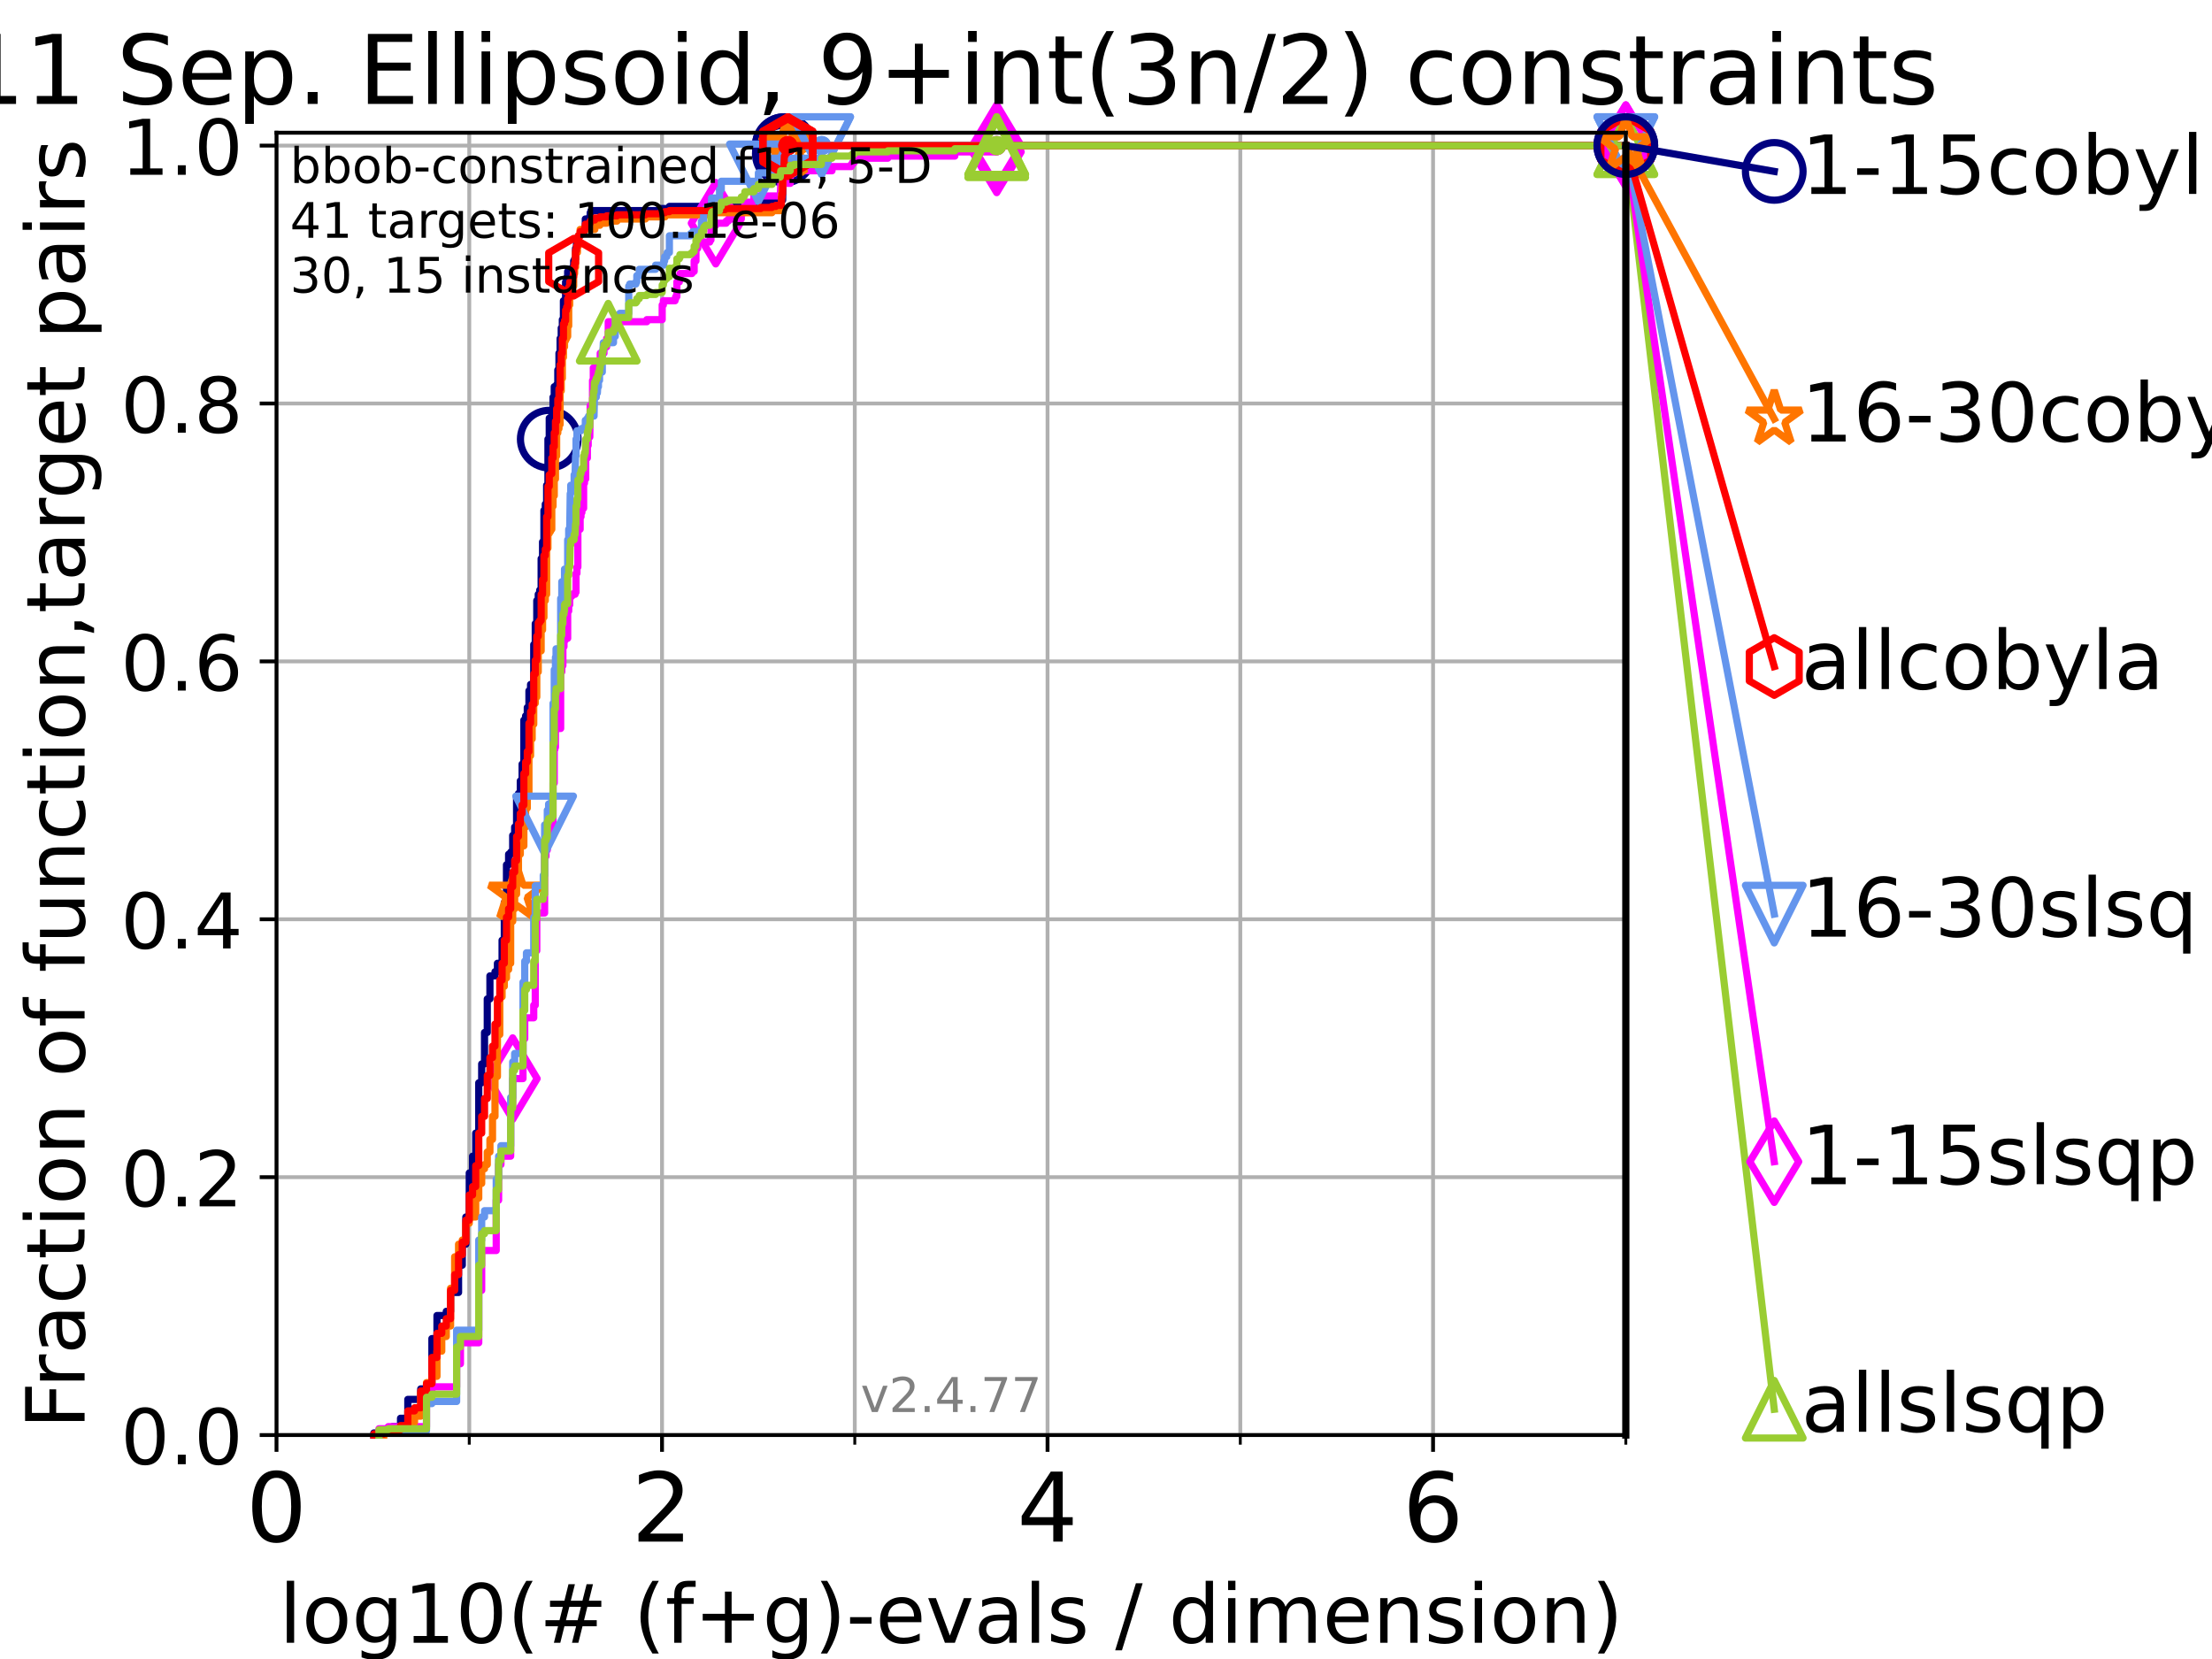 <?xml version="1.0" encoding="utf-8" standalone="no"?>
<!DOCTYPE svg PUBLIC "-//W3C//DTD SVG 1.1//EN"
  "http://www.w3.org/Graphics/SVG/1.1/DTD/svg11.dtd">
<!-- Created with matplotlib (https://matplotlib.org/) -->
<svg height="345.6pt" version="1.1" viewBox="0 0 460.8 345.6" width="460.8pt" xmlns="http://www.w3.org/2000/svg" xmlns:xlink="http://www.w3.org/1999/xlink">
 <defs>
  <style type="text/css">*{stroke-linecap:butt;stroke-linejoin:round;}</style>
 </defs>
 <g id="figure_1">
  <g id="patch_1">
   <path d="M 0 345.6 
L 460.8 345.6 
L 460.8 0 
L 0 0 
z
" style="fill:#ffffff;"/>
  </g>
  <g id="axes_1">
   <g id="patch_2">
    <path d="M 57.6 298.944 
L 338.688 298.944 
L 338.688 27.648 
L 57.6 27.648 
z
" style="fill:#ffffff;"/>
   </g>
   <g id="matplotlib.axis_1">
    <g id="xtick_1">
     <g id="line2d_1">
      <path clip-path="url(#pc72215e572)" d="M 57.6 298.944 
L 57.6 27.648 
" style="fill:none;stroke:#b0b0b0;stroke-linecap:square;stroke-width:0.8;"/>
     </g>
     <g id="line2d_2">
      <defs>
       <path d="M 0 0 
L 0 3.5 
" id="m2900c982b7" style="stroke:#000000;stroke-width:0.8;"/>
      </defs>
      <g>
       <use style="stroke:#000000;stroke-width:0.8;" x="57.6" xlink:href="#m2900c982b7" y="298.944"/>
      </g>
     </g>
     <g id="text_1">
      <!-- 0 -->
      <g transform="translate(51.237 321.141)scale(0.2 -0.2)">
       <defs>
        <path d="M 31.781 66.406 
Q 24.172 66.406 20.328 58.906 
Q 16.5 51.422 16.5 36.375 
Q 16.5 21.391 20.328 13.891 
Q 24.172 6.391 31.781 6.391 
Q 39.453 6.391 43.281 13.891 
Q 47.125 21.391 47.125 36.375 
Q 47.125 51.422 43.281 58.906 
Q 39.453 66.406 31.781 66.406 
z
M 31.781 74.219 
Q 44.047 74.219 50.516 64.516 
Q 56.984 54.828 56.984 36.375 
Q 56.984 17.969 50.516 8.266 
Q 44.047 -1.422 31.781 -1.422 
Q 19.531 -1.422 13.062 8.266 
Q 6.594 17.969 6.594 36.375 
Q 6.594 54.828 13.062 64.516 
Q 19.531 74.219 31.781 74.219 
z
" id="DejaVuSans-48"/>
       </defs>
       <use xlink:href="#DejaVuSans-48"/>
      </g>
     </g>
    </g>
    <g id="xtick_2">
     <g id="line2d_3">
      <path clip-path="url(#pc72215e572)" d="M 137.911 298.944 
L 137.911 27.648 
" style="fill:none;stroke:#b0b0b0;stroke-linecap:square;stroke-width:0.8;"/>
     </g>
     <g id="line2d_4">
      <g>
       <use style="stroke:#000000;stroke-width:0.8;" x="137.911" xlink:href="#m2900c982b7" y="298.944"/>
      </g>
     </g>
     <g id="text_2">
      <!-- 2 -->
      <g transform="translate(131.548 321.141)scale(0.2 -0.2)">
       <defs>
        <path d="M 19.188 8.297 
L 53.609 8.297 
L 53.609 0 
L 7.328 0 
L 7.328 8.297 
Q 12.938 14.109 22.625 23.891 
Q 32.328 33.688 34.812 36.531 
Q 39.547 41.844 41.422 45.531 
Q 43.312 49.219 43.312 52.781 
Q 43.312 58.594 39.234 62.25 
Q 35.156 65.922 28.609 65.922 
Q 23.969 65.922 18.812 64.312 
Q 13.672 62.703 7.812 59.422 
L 7.812 69.391 
Q 13.766 71.781 18.938 73 
Q 24.125 74.219 28.422 74.219 
Q 39.75 74.219 46.484 68.547 
Q 53.219 62.891 53.219 53.422 
Q 53.219 48.922 51.531 44.891 
Q 49.859 40.875 45.406 35.406 
Q 44.188 33.984 37.641 27.219 
Q 31.109 20.453 19.188 8.297 
z
" id="DejaVuSans-50"/>
       </defs>
       <use xlink:href="#DejaVuSans-50"/>
      </g>
     </g>
    </g>
    <g id="xtick_3">
     <g id="line2d_5">
      <path clip-path="url(#pc72215e572)" d="M 218.222 298.944 
L 218.222 27.648 
" style="fill:none;stroke:#b0b0b0;stroke-linecap:square;stroke-width:0.8;"/>
     </g>
     <g id="line2d_6">
      <g>
       <use style="stroke:#000000;stroke-width:0.8;" x="218.222" xlink:href="#m2900c982b7" y="298.944"/>
      </g>
     </g>
     <g id="text_3">
      <!-- 4 -->
      <g transform="translate(211.859 321.141)scale(0.2 -0.2)">
       <defs>
        <path d="M 37.797 64.312 
L 12.891 25.391 
L 37.797 25.391 
z
M 35.203 72.906 
L 47.609 72.906 
L 47.609 25.391 
L 58.016 25.391 
L 58.016 17.188 
L 47.609 17.188 
L 47.609 0 
L 37.797 0 
L 37.797 17.188 
L 4.891 17.188 
L 4.891 26.703 
z
" id="DejaVuSans-52"/>
       </defs>
       <use xlink:href="#DejaVuSans-52"/>
      </g>
     </g>
    </g>
    <g id="xtick_4">
     <g id="line2d_7">
      <path clip-path="url(#pc72215e572)" d="M 298.533 298.944 
L 298.533 27.648 
" style="fill:none;stroke:#b0b0b0;stroke-linecap:square;stroke-width:0.8;"/>
     </g>
     <g id="line2d_8">
      <g>
       <use style="stroke:#000000;stroke-width:0.8;" x="298.533" xlink:href="#m2900c982b7" y="298.944"/>
      </g>
     </g>
     <g id="text_4">
      <!-- 6 -->
      <g transform="translate(292.17 321.141)scale(0.2 -0.2)">
       <defs>
        <path d="M 33.016 40.375 
Q 26.375 40.375 22.484 35.828 
Q 18.609 31.297 18.609 23.391 
Q 18.609 15.531 22.484 10.953 
Q 26.375 6.391 33.016 6.391 
Q 39.656 6.391 43.531 10.953 
Q 47.406 15.531 47.406 23.391 
Q 47.406 31.297 43.531 35.828 
Q 39.656 40.375 33.016 40.375 
z
M 52.594 71.297 
L 52.594 62.312 
Q 48.875 64.062 45.094 64.984 
Q 41.312 65.922 37.594 65.922 
Q 27.828 65.922 22.672 59.328 
Q 17.531 52.734 16.797 39.406 
Q 19.672 43.656 24.016 45.922 
Q 28.375 48.188 33.594 48.188 
Q 44.578 48.188 50.953 41.516 
Q 57.328 34.859 57.328 23.391 
Q 57.328 12.156 50.688 5.359 
Q 44.047 -1.422 33.016 -1.422 
Q 20.359 -1.422 13.672 8.266 
Q 6.984 17.969 6.984 36.375 
Q 6.984 53.656 15.188 63.938 
Q 23.391 74.219 37.203 74.219 
Q 40.922 74.219 44.703 73.484 
Q 48.484 72.75 52.594 71.297 
z
" id="DejaVuSans-54"/>
       </defs>
       <use xlink:href="#DejaVuSans-54"/>
      </g>
     </g>
    </g>
    <g id="xtick_5">
     <g id="line2d_9">
      <path clip-path="url(#pc72215e572)" d="M 97.755 298.944 
L 97.755 27.648 
" style="fill:none;stroke:#b0b0b0;stroke-linecap:square;stroke-width:0.8;"/>
     </g>
     <g id="line2d_10">
      <defs>
       <path d="M 0 0 
L 0 2 
" id="m4783d01d85" style="stroke:#000000;stroke-width:0.6;"/>
      </defs>
      <g>
       <use style="stroke:#000000;stroke-width:0.6;" x="97.755" xlink:href="#m4783d01d85" y="298.944"/>
      </g>
     </g>
    </g>
    <g id="xtick_6">
     <g id="line2d_11">
      <path clip-path="url(#pc72215e572)" d="M 178.066 298.944 
L 178.066 27.648 
" style="fill:none;stroke:#b0b0b0;stroke-linecap:square;stroke-width:0.8;"/>
     </g>
     <g id="line2d_12">
      <g>
       <use style="stroke:#000000;stroke-width:0.6;" x="178.066" xlink:href="#m4783d01d85" y="298.944"/>
      </g>
     </g>
    </g>
    <g id="xtick_7">
     <g id="line2d_13">
      <path clip-path="url(#pc72215e572)" d="M 258.377 298.944 
L 258.377 27.648 
" style="fill:none;stroke:#b0b0b0;stroke-linecap:square;stroke-width:0.8;"/>
     </g>
     <g id="line2d_14">
      <g>
       <use style="stroke:#000000;stroke-width:0.6;" x="258.377" xlink:href="#m4783d01d85" y="298.944"/>
      </g>
     </g>
    </g>
    <g id="xtick_8">
     <g id="line2d_15">
      <path clip-path="url(#pc72215e572)" d="M 338.688 298.944 
L 338.688 27.648 
" style="fill:none;stroke:#b0b0b0;stroke-linecap:square;stroke-width:0.8;"/>
     </g>
     <g id="line2d_16">
      <g>
       <use style="stroke:#000000;stroke-width:0.6;" x="338.688" xlink:href="#m4783d01d85" y="298.944"/>
      </g>
     </g>
    </g>
    <g id="text_5">
     <!-- log10(# (f+g)-evals / dimension) -->
     <g transform="translate(58.145 342.218)scale(0.17 -0.17)">
      <defs>
       <path d="M 9.422 75.984 
L 18.406 75.984 
L 18.406 0 
L 9.422 0 
z
" id="DejaVuSans-108"/>
       <path d="M 30.609 48.391 
Q 23.391 48.391 19.188 42.75 
Q 14.984 37.109 14.984 27.297 
Q 14.984 17.484 19.156 11.844 
Q 23.344 6.203 30.609 6.203 
Q 37.797 6.203 41.984 11.859 
Q 46.188 17.531 46.188 27.297 
Q 46.188 37.016 41.984 42.703 
Q 37.797 48.391 30.609 48.391 
z
M 30.609 56 
Q 42.328 56 49.016 48.375 
Q 55.719 40.766 55.719 27.297 
Q 55.719 13.875 49.016 6.219 
Q 42.328 -1.422 30.609 -1.422 
Q 18.844 -1.422 12.172 6.219 
Q 5.516 13.875 5.516 27.297 
Q 5.516 40.766 12.172 48.375 
Q 18.844 56 30.609 56 
z
" id="DejaVuSans-111"/>
       <path d="M 45.406 27.984 
Q 45.406 37.75 41.375 43.109 
Q 37.359 48.484 30.078 48.484 
Q 22.859 48.484 18.828 43.109 
Q 14.797 37.75 14.797 27.984 
Q 14.797 18.266 18.828 12.891 
Q 22.859 7.516 30.078 7.516 
Q 37.359 7.516 41.375 12.891 
Q 45.406 18.266 45.406 27.984 
z
M 54.391 6.781 
Q 54.391 -7.172 48.188 -13.984 
Q 42 -20.797 29.203 -20.797 
Q 24.469 -20.797 20.266 -20.094 
Q 16.062 -19.391 12.109 -17.922 
L 12.109 -9.188 
Q 16.062 -11.328 19.922 -12.344 
Q 23.781 -13.375 27.781 -13.375 
Q 36.625 -13.375 41.016 -8.766 
Q 45.406 -4.156 45.406 5.172 
L 45.406 9.625 
Q 42.625 4.781 38.281 2.391 
Q 33.938 0 27.875 0 
Q 17.828 0 11.672 7.656 
Q 5.516 15.328 5.516 27.984 
Q 5.516 40.672 11.672 48.328 
Q 17.828 56 27.875 56 
Q 33.938 56 38.281 53.609 
Q 42.625 51.219 45.406 46.391 
L 45.406 54.688 
L 54.391 54.688 
z
" id="DejaVuSans-103"/>
       <path d="M 12.406 8.297 
L 28.516 8.297 
L 28.516 63.922 
L 10.984 60.406 
L 10.984 69.391 
L 28.422 72.906 
L 38.281 72.906 
L 38.281 8.297 
L 54.391 8.297 
L 54.391 0 
L 12.406 0 
z
" id="DejaVuSans-49"/>
       <path d="M 31 75.875 
Q 24.469 64.656 21.281 53.656 
Q 18.109 42.672 18.109 31.391 
Q 18.109 20.125 21.312 9.062 
Q 24.516 -2 31 -13.188 
L 23.188 -13.188 
Q 15.875 -1.703 12.234 9.375 
Q 8.594 20.453 8.594 31.391 
Q 8.594 42.281 12.203 53.312 
Q 15.828 64.359 23.188 75.875 
z
" id="DejaVuSans-40"/>
       <path d="M 51.125 44 
L 36.922 44 
L 32.812 27.688 
L 47.125 27.688 
z
M 43.797 71.781 
L 38.719 51.516 
L 52.984 51.516 
L 58.109 71.781 
L 65.922 71.781 
L 60.891 51.516 
L 76.125 51.516 
L 76.125 44 
L 58.984 44 
L 54.984 27.688 
L 70.516 27.688 
L 70.516 20.219 
L 53.078 20.219 
L 48 0 
L 40.188 0 
L 45.219 20.219 
L 30.906 20.219 
L 25.875 0 
L 18.016 0 
L 23.094 20.219 
L 7.719 20.219 
L 7.719 27.688 
L 24.906 27.688 
L 29 44 
L 13.281 44 
L 13.281 51.516 
L 30.906 51.516 
L 35.891 71.781 
z
" id="DejaVuSans-35"/>
       <path id="DejaVuSans-32"/>
       <path d="M 37.109 75.984 
L 37.109 68.5 
L 28.516 68.5 
Q 23.688 68.5 21.797 66.547 
Q 19.922 64.594 19.922 59.516 
L 19.922 54.688 
L 34.719 54.688 
L 34.719 47.703 
L 19.922 47.703 
L 19.922 0 
L 10.891 0 
L 10.891 47.703 
L 2.297 47.703 
L 2.297 54.688 
L 10.891 54.688 
L 10.891 58.5 
Q 10.891 67.625 15.141 71.797 
Q 19.391 75.984 28.609 75.984 
z
" id="DejaVuSans-102"/>
       <path d="M 46 62.703 
L 46 35.5 
L 73.188 35.5 
L 73.188 27.203 
L 46 27.203 
L 46 0 
L 37.797 0 
L 37.797 27.203 
L 10.594 27.203 
L 10.594 35.5 
L 37.797 35.5 
L 37.797 62.703 
z
" id="DejaVuSans-43"/>
       <path d="M 8.016 75.875 
L 15.828 75.875 
Q 23.141 64.359 26.781 53.312 
Q 30.422 42.281 30.422 31.391 
Q 30.422 20.453 26.781 9.375 
Q 23.141 -1.703 15.828 -13.188 
L 8.016 -13.188 
Q 14.5 -2 17.703 9.062 
Q 20.906 20.125 20.906 31.391 
Q 20.906 42.672 17.703 53.656 
Q 14.5 64.656 8.016 75.875 
z
" id="DejaVuSans-41"/>
       <path d="M 4.891 31.391 
L 31.203 31.391 
L 31.203 23.391 
L 4.891 23.391 
z
" id="DejaVuSans-45"/>
       <path d="M 56.203 29.594 
L 56.203 25.203 
L 14.891 25.203 
Q 15.484 15.922 20.484 11.062 
Q 25.484 6.203 34.422 6.203 
Q 39.594 6.203 44.453 7.469 
Q 49.312 8.734 54.109 11.281 
L 54.109 2.781 
Q 49.266 0.734 44.188 -0.344 
Q 39.109 -1.422 33.891 -1.422 
Q 20.797 -1.422 13.156 6.188 
Q 5.516 13.812 5.516 26.812 
Q 5.516 40.234 12.766 48.109 
Q 20.016 56 32.328 56 
Q 43.359 56 49.781 48.891 
Q 56.203 41.797 56.203 29.594 
z
M 47.219 32.234 
Q 47.125 39.594 43.094 43.984 
Q 39.062 48.391 32.422 48.391 
Q 24.906 48.391 20.391 44.141 
Q 15.875 39.891 15.188 32.172 
z
" id="DejaVuSans-101"/>
       <path d="M 2.984 54.688 
L 12.5 54.688 
L 29.594 8.797 
L 46.688 54.688 
L 56.203 54.688 
L 35.688 0 
L 23.484 0 
z
" id="DejaVuSans-118"/>
       <path d="M 34.281 27.484 
Q 23.391 27.484 19.188 25 
Q 14.984 22.516 14.984 16.5 
Q 14.984 11.719 18.141 8.906 
Q 21.297 6.109 26.703 6.109 
Q 34.188 6.109 38.703 11.406 
Q 43.219 16.703 43.219 25.484 
L 43.219 27.484 
z
M 52.203 31.203 
L 52.203 0 
L 43.219 0 
L 43.219 8.297 
Q 40.141 3.328 35.547 0.953 
Q 30.953 -1.422 24.312 -1.422 
Q 15.922 -1.422 10.953 3.297 
Q 6 8.016 6 15.922 
Q 6 25.141 12.172 29.828 
Q 18.359 34.516 30.609 34.516 
L 43.219 34.516 
L 43.219 35.406 
Q 43.219 41.609 39.141 45 
Q 35.062 48.391 27.688 48.391 
Q 23 48.391 18.547 47.266 
Q 14.109 46.141 10.016 43.891 
L 10.016 52.203 
Q 14.938 54.109 19.578 55.047 
Q 24.219 56 28.609 56 
Q 40.484 56 46.344 49.844 
Q 52.203 43.703 52.203 31.203 
z
" id="DejaVuSans-97"/>
       <path d="M 44.281 53.078 
L 44.281 44.578 
Q 40.484 46.531 36.375 47.5 
Q 32.281 48.484 27.875 48.484 
Q 21.188 48.484 17.844 46.438 
Q 14.5 44.391 14.5 40.281 
Q 14.5 37.156 16.891 35.375 
Q 19.281 33.594 26.516 31.984 
L 29.594 31.297 
Q 39.156 29.25 43.188 25.516 
Q 47.219 21.781 47.219 15.094 
Q 47.219 7.469 41.188 3.016 
Q 35.156 -1.422 24.609 -1.422 
Q 20.219 -1.422 15.453 -0.562 
Q 10.688 0.297 5.422 2 
L 5.422 11.281 
Q 10.406 8.688 15.234 7.391 
Q 20.062 6.109 24.812 6.109 
Q 31.156 6.109 34.562 8.281 
Q 37.984 10.453 37.984 14.406 
Q 37.984 18.062 35.516 20.016 
Q 33.062 21.969 24.703 23.781 
L 21.578 24.516 
Q 13.234 26.266 9.516 29.906 
Q 5.812 33.547 5.812 39.891 
Q 5.812 47.609 11.281 51.797 
Q 16.75 56 26.812 56 
Q 31.781 56 36.172 55.266 
Q 40.578 54.547 44.281 53.078 
z
" id="DejaVuSans-115"/>
       <path d="M 25.391 72.906 
L 33.688 72.906 
L 8.297 -9.281 
L 0 -9.281 
z
" id="DejaVuSans-47"/>
       <path d="M 45.406 46.391 
L 45.406 75.984 
L 54.391 75.984 
L 54.391 0 
L 45.406 0 
L 45.406 8.203 
Q 42.578 3.328 38.25 0.953 
Q 33.938 -1.422 27.875 -1.422 
Q 17.969 -1.422 11.734 6.484 
Q 5.516 14.406 5.516 27.297 
Q 5.516 40.188 11.734 48.094 
Q 17.969 56 27.875 56 
Q 33.938 56 38.25 53.625 
Q 42.578 51.266 45.406 46.391 
z
M 14.797 27.297 
Q 14.797 17.391 18.875 11.75 
Q 22.953 6.109 30.078 6.109 
Q 37.203 6.109 41.297 11.75 
Q 45.406 17.391 45.406 27.297 
Q 45.406 37.203 41.297 42.844 
Q 37.203 48.484 30.078 48.484 
Q 22.953 48.484 18.875 42.844 
Q 14.797 37.203 14.797 27.297 
z
" id="DejaVuSans-100"/>
       <path d="M 9.422 54.688 
L 18.406 54.688 
L 18.406 0 
L 9.422 0 
z
M 9.422 75.984 
L 18.406 75.984 
L 18.406 64.594 
L 9.422 64.594 
z
" id="DejaVuSans-105"/>
       <path d="M 52 44.188 
Q 55.375 50.25 60.062 53.125 
Q 64.75 56 71.094 56 
Q 79.641 56 84.281 50.016 
Q 88.922 44.047 88.922 33.016 
L 88.922 0 
L 79.891 0 
L 79.891 32.719 
Q 79.891 40.578 77.094 44.375 
Q 74.312 48.188 68.609 48.188 
Q 61.625 48.188 57.562 43.547 
Q 53.516 38.922 53.516 30.906 
L 53.516 0 
L 44.484 0 
L 44.484 32.719 
Q 44.484 40.625 41.703 44.406 
Q 38.922 48.188 33.109 48.188 
Q 26.219 48.188 22.156 43.531 
Q 18.109 38.875 18.109 30.906 
L 18.109 0 
L 9.078 0 
L 9.078 54.688 
L 18.109 54.688 
L 18.109 46.188 
Q 21.188 51.219 25.484 53.609 
Q 29.781 56 35.688 56 
Q 41.656 56 45.828 52.969 
Q 50 49.953 52 44.188 
z
" id="DejaVuSans-109"/>
       <path d="M 54.891 33.016 
L 54.891 0 
L 45.906 0 
L 45.906 32.719 
Q 45.906 40.484 42.875 44.328 
Q 39.844 48.188 33.797 48.188 
Q 26.516 48.188 22.312 43.547 
Q 18.109 38.922 18.109 30.906 
L 18.109 0 
L 9.078 0 
L 9.078 54.688 
L 18.109 54.688 
L 18.109 46.188 
Q 21.344 51.125 25.703 53.562 
Q 30.078 56 35.797 56 
Q 45.219 56 50.047 50.172 
Q 54.891 44.344 54.891 33.016 
z
" id="DejaVuSans-110"/>
      </defs>
      <use xlink:href="#DejaVuSans-108"/>
      <use x="27.783" xlink:href="#DejaVuSans-111"/>
      <use x="88.965" xlink:href="#DejaVuSans-103"/>
      <use x="152.441" xlink:href="#DejaVuSans-49"/>
      <use x="216.064" xlink:href="#DejaVuSans-48"/>
      <use x="279.688" xlink:href="#DejaVuSans-40"/>
      <use x="318.701" xlink:href="#DejaVuSans-35"/>
      <use x="402.49" xlink:href="#DejaVuSans-32"/>
      <use x="434.277" xlink:href="#DejaVuSans-40"/>
      <use x="473.291" xlink:href="#DejaVuSans-102"/>
      <use x="508.496" xlink:href="#DejaVuSans-43"/>
      <use x="592.285" xlink:href="#DejaVuSans-103"/>
      <use x="655.762" xlink:href="#DejaVuSans-41"/>
      <use x="694.775" xlink:href="#DejaVuSans-45"/>
      <use x="730.859" xlink:href="#DejaVuSans-101"/>
      <use x="792.383" xlink:href="#DejaVuSans-118"/>
      <use x="851.562" xlink:href="#DejaVuSans-97"/>
      <use x="912.842" xlink:href="#DejaVuSans-108"/>
      <use x="940.625" xlink:href="#DejaVuSans-115"/>
      <use x="992.725" xlink:href="#DejaVuSans-32"/>
      <use x="1024.512" xlink:href="#DejaVuSans-47"/>
      <use x="1058.203" xlink:href="#DejaVuSans-32"/>
      <use x="1089.99" xlink:href="#DejaVuSans-100"/>
      <use x="1153.467" xlink:href="#DejaVuSans-105"/>
      <use x="1181.25" xlink:href="#DejaVuSans-109"/>
      <use x="1278.662" xlink:href="#DejaVuSans-101"/>
      <use x="1340.186" xlink:href="#DejaVuSans-110"/>
      <use x="1403.564" xlink:href="#DejaVuSans-115"/>
      <use x="1455.664" xlink:href="#DejaVuSans-105"/>
      <use x="1483.447" xlink:href="#DejaVuSans-111"/>
      <use x="1544.629" xlink:href="#DejaVuSans-110"/>
      <use x="1608.008" xlink:href="#DejaVuSans-41"/>
     </g>
    </g>
   </g>
   <g id="matplotlib.axis_2">
    <g id="ytick_1">
     <g id="line2d_17">
      <path clip-path="url(#pc72215e572)" d="M 57.6 298.944 
L 338.688 298.944 
" style="fill:none;stroke:#b0b0b0;stroke-linecap:square;stroke-width:0.8;"/>
     </g>
     <g id="line2d_18">
      <defs>
       <path d="M 0 0 
L -3.5 0 
" id="m7e8f342780" style="stroke:#000000;stroke-width:0.8;"/>
      </defs>
      <g>
       <use style="stroke:#000000;stroke-width:0.8;" x="57.6" xlink:href="#m7e8f342780" y="298.944"/>
      </g>
     </g>
     <g id="text_6">
      <!-- 0.0 -->
      <g transform="translate(25.155 305.023)scale(0.16 -0.16)">
       <defs>
        <path d="M 10.688 12.406 
L 21 12.406 
L 21 0 
L 10.688 0 
z
" id="DejaVuSans-46"/>
       </defs>
       <use xlink:href="#DejaVuSans-48"/>
       <use x="63.623" xlink:href="#DejaVuSans-46"/>
       <use x="95.41" xlink:href="#DejaVuSans-48"/>
      </g>
     </g>
    </g>
    <g id="ytick_2">
     <g id="line2d_19">
      <path clip-path="url(#pc72215e572)" d="M 57.6 245.222 
L 338.688 245.222 
" style="fill:none;stroke:#b0b0b0;stroke-linecap:square;stroke-width:0.8;"/>
     </g>
     <g id="line2d_20">
      <g>
       <use style="stroke:#000000;stroke-width:0.8;" x="57.6" xlink:href="#m7e8f342780" y="245.222"/>
      </g>
     </g>
     <g id="text_7">
      <!-- 0.2 -->
      <g transform="translate(25.155 251.301)scale(0.16 -0.16)">
       <use xlink:href="#DejaVuSans-48"/>
       <use x="63.623" xlink:href="#DejaVuSans-46"/>
       <use x="95.41" xlink:href="#DejaVuSans-50"/>
      </g>
     </g>
    </g>
    <g id="ytick_3">
     <g id="line2d_21">
      <path clip-path="url(#pc72215e572)" d="M 57.6 191.5 
L 338.688 191.5 
" style="fill:none;stroke:#b0b0b0;stroke-linecap:square;stroke-width:0.8;"/>
     </g>
     <g id="line2d_22">
      <g>
       <use style="stroke:#000000;stroke-width:0.8;" x="57.6" xlink:href="#m7e8f342780" y="191.5"/>
      </g>
     </g>
     <g id="text_8">
      <!-- 0.4 -->
      <g transform="translate(25.155 197.579)scale(0.16 -0.16)">
       <use xlink:href="#DejaVuSans-48"/>
       <use x="63.623" xlink:href="#DejaVuSans-46"/>
       <use x="95.41" xlink:href="#DejaVuSans-52"/>
      </g>
     </g>
    </g>
    <g id="ytick_4">
     <g id="line2d_23">
      <path clip-path="url(#pc72215e572)" d="M 57.6 137.778 
L 338.688 137.778 
" style="fill:none;stroke:#b0b0b0;stroke-linecap:square;stroke-width:0.8;"/>
     </g>
     <g id="line2d_24">
      <g>
       <use style="stroke:#000000;stroke-width:0.8;" x="57.6" xlink:href="#m7e8f342780" y="137.778"/>
      </g>
     </g>
     <g id="text_9">
      <!-- 0.6 -->
      <g transform="translate(25.155 143.857)scale(0.16 -0.16)">
       <use xlink:href="#DejaVuSans-48"/>
       <use x="63.623" xlink:href="#DejaVuSans-46"/>
       <use x="95.41" xlink:href="#DejaVuSans-54"/>
      </g>
     </g>
    </g>
    <g id="ytick_5">
     <g id="line2d_25">
      <path clip-path="url(#pc72215e572)" d="M 57.6 84.056 
L 338.688 84.056 
" style="fill:none;stroke:#b0b0b0;stroke-linecap:square;stroke-width:0.8;"/>
     </g>
     <g id="line2d_26">
      <g>
       <use style="stroke:#000000;stroke-width:0.8;" x="57.6" xlink:href="#m7e8f342780" y="84.056"/>
      </g>
     </g>
     <g id="text_10">
      <!-- 0.8 -->
      <g transform="translate(25.155 90.135)scale(0.16 -0.16)">
       <defs>
        <path d="M 31.781 34.625 
Q 24.75 34.625 20.719 30.859 
Q 16.703 27.094 16.703 20.516 
Q 16.703 13.922 20.719 10.156 
Q 24.75 6.391 31.781 6.391 
Q 38.812 6.391 42.859 10.172 
Q 46.922 13.969 46.922 20.516 
Q 46.922 27.094 42.891 30.859 
Q 38.875 34.625 31.781 34.625 
z
M 21.922 38.812 
Q 15.578 40.375 12.031 44.719 
Q 8.5 49.078 8.5 55.328 
Q 8.5 64.062 14.719 69.141 
Q 20.953 74.219 31.781 74.219 
Q 42.672 74.219 48.875 69.141 
Q 55.078 64.062 55.078 55.328 
Q 55.078 49.078 51.531 44.719 
Q 48 40.375 41.703 38.812 
Q 48.828 37.156 52.797 32.312 
Q 56.781 27.484 56.781 20.516 
Q 56.781 9.906 50.312 4.234 
Q 43.844 -1.422 31.781 -1.422 
Q 19.734 -1.422 13.25 4.234 
Q 6.781 9.906 6.781 20.516 
Q 6.781 27.484 10.781 32.312 
Q 14.797 37.156 21.922 38.812 
z
M 18.312 54.391 
Q 18.312 48.734 21.844 45.562 
Q 25.391 42.391 31.781 42.391 
Q 38.141 42.391 41.719 45.562 
Q 45.312 48.734 45.312 54.391 
Q 45.312 60.062 41.719 63.234 
Q 38.141 66.406 31.781 66.406 
Q 25.391 66.406 21.844 63.234 
Q 18.312 60.062 18.312 54.391 
z
" id="DejaVuSans-56"/>
       </defs>
       <use xlink:href="#DejaVuSans-48"/>
       <use x="63.623" xlink:href="#DejaVuSans-46"/>
       <use x="95.41" xlink:href="#DejaVuSans-56"/>
      </g>
     </g>
    </g>
    <g id="ytick_6">
     <g id="line2d_27">
      <path clip-path="url(#pc72215e572)" d="M 57.6 30.334 
L 338.688 30.334 
" style="fill:none;stroke:#b0b0b0;stroke-linecap:square;stroke-width:0.8;"/>
     </g>
     <g id="line2d_28">
      <g>
       <use style="stroke:#000000;stroke-width:0.8;" x="57.6" xlink:href="#m7e8f342780" y="30.334"/>
      </g>
     </g>
     <g id="text_11">
      <!-- 1.0 -->
      <g transform="translate(25.155 36.413)scale(0.16 -0.16)">
       <use xlink:href="#DejaVuSans-49"/>
       <use x="63.623" xlink:href="#DejaVuSans-46"/>
       <use x="95.41" xlink:href="#DejaVuSans-48"/>
      </g>
     </g>
    </g>
    <g id="text_12">
     <!-- Fraction of function,target pairs -->
     <g transform="translate(17.62 297.681)rotate(-90)scale(0.17 -0.17)">
      <defs>
       <path d="M 9.812 72.906 
L 51.703 72.906 
L 51.703 64.594 
L 19.672 64.594 
L 19.672 43.109 
L 48.578 43.109 
L 48.578 34.812 
L 19.672 34.812 
L 19.672 0 
L 9.812 0 
z
" id="DejaVuSans-70"/>
       <path d="M 41.109 46.297 
Q 39.594 47.172 37.812 47.578 
Q 36.031 48 33.891 48 
Q 26.266 48 22.188 43.047 
Q 18.109 38.094 18.109 28.812 
L 18.109 0 
L 9.078 0 
L 9.078 54.688 
L 18.109 54.688 
L 18.109 46.188 
Q 20.953 51.172 25.484 53.578 
Q 30.031 56 36.531 56 
Q 37.453 56 38.578 55.875 
Q 39.703 55.766 41.062 55.516 
z
" id="DejaVuSans-114"/>
       <path d="M 48.781 52.594 
L 48.781 44.188 
Q 44.969 46.297 41.141 47.344 
Q 37.312 48.391 33.406 48.391 
Q 24.656 48.391 19.812 42.844 
Q 14.984 37.312 14.984 27.297 
Q 14.984 17.281 19.812 11.734 
Q 24.656 6.203 33.406 6.203 
Q 37.312 6.203 41.141 7.25 
Q 44.969 8.297 48.781 10.406 
L 48.781 2.094 
Q 45.016 0.344 40.984 -0.531 
Q 36.969 -1.422 32.422 -1.422 
Q 20.062 -1.422 12.781 6.344 
Q 5.516 14.109 5.516 27.297 
Q 5.516 40.672 12.859 48.328 
Q 20.219 56 33.016 56 
Q 37.156 56 41.109 55.141 
Q 45.062 54.297 48.781 52.594 
z
" id="DejaVuSans-99"/>
       <path d="M 18.312 70.219 
L 18.312 54.688 
L 36.812 54.688 
L 36.812 47.703 
L 18.312 47.703 
L 18.312 18.016 
Q 18.312 11.328 20.141 9.422 
Q 21.969 7.516 27.594 7.516 
L 36.812 7.516 
L 36.812 0 
L 27.594 0 
Q 17.188 0 13.234 3.875 
Q 9.281 7.766 9.281 18.016 
L 9.281 47.703 
L 2.688 47.703 
L 2.688 54.688 
L 9.281 54.688 
L 9.281 70.219 
z
" id="DejaVuSans-116"/>
       <path d="M 8.5 21.578 
L 8.5 54.688 
L 17.484 54.688 
L 17.484 21.922 
Q 17.484 14.156 20.5 10.266 
Q 23.531 6.391 29.594 6.391 
Q 36.859 6.391 41.078 11.031 
Q 45.312 15.672 45.312 23.688 
L 45.312 54.688 
L 54.297 54.688 
L 54.297 0 
L 45.312 0 
L 45.312 8.406 
Q 42.047 3.422 37.719 1 
Q 33.406 -1.422 27.688 -1.422 
Q 18.266 -1.422 13.375 4.438 
Q 8.5 10.297 8.5 21.578 
z
M 31.109 56 
z
" id="DejaVuSans-117"/>
       <path d="M 11.719 12.406 
L 22.016 12.406 
L 22.016 4 
L 14.016 -11.625 
L 7.719 -11.625 
L 11.719 4 
z
" id="DejaVuSans-44"/>
       <path d="M 18.109 8.203 
L 18.109 -20.797 
L 9.078 -20.797 
L 9.078 54.688 
L 18.109 54.688 
L 18.109 46.391 
Q 20.953 51.266 25.266 53.625 
Q 29.594 56 35.594 56 
Q 45.562 56 51.781 48.094 
Q 58.016 40.188 58.016 27.297 
Q 58.016 14.406 51.781 6.484 
Q 45.562 -1.422 35.594 -1.422 
Q 29.594 -1.422 25.266 0.953 
Q 20.953 3.328 18.109 8.203 
z
M 48.688 27.297 
Q 48.688 37.203 44.609 42.844 
Q 40.531 48.484 33.406 48.484 
Q 26.266 48.484 22.188 42.844 
Q 18.109 37.203 18.109 27.297 
Q 18.109 17.391 22.188 11.75 
Q 26.266 6.109 33.406 6.109 
Q 40.531 6.109 44.609 11.75 
Q 48.688 17.391 48.688 27.297 
z
" id="DejaVuSans-112"/>
      </defs>
      <use xlink:href="#DejaVuSans-70"/>
      <use x="50.27" xlink:href="#DejaVuSans-114"/>
      <use x="91.383" xlink:href="#DejaVuSans-97"/>
      <use x="152.662" xlink:href="#DejaVuSans-99"/>
      <use x="207.643" xlink:href="#DejaVuSans-116"/>
      <use x="246.852" xlink:href="#DejaVuSans-105"/>
      <use x="274.635" xlink:href="#DejaVuSans-111"/>
      <use x="335.816" xlink:href="#DejaVuSans-110"/>
      <use x="399.195" xlink:href="#DejaVuSans-32"/>
      <use x="430.982" xlink:href="#DejaVuSans-111"/>
      <use x="492.164" xlink:href="#DejaVuSans-102"/>
      <use x="527.369" xlink:href="#DejaVuSans-32"/>
      <use x="559.156" xlink:href="#DejaVuSans-102"/>
      <use x="594.361" xlink:href="#DejaVuSans-117"/>
      <use x="657.74" xlink:href="#DejaVuSans-110"/>
      <use x="721.119" xlink:href="#DejaVuSans-99"/>
      <use x="776.1" xlink:href="#DejaVuSans-116"/>
      <use x="815.309" xlink:href="#DejaVuSans-105"/>
      <use x="843.092" xlink:href="#DejaVuSans-111"/>
      <use x="904.273" xlink:href="#DejaVuSans-110"/>
      <use x="967.652" xlink:href="#DejaVuSans-44"/>
      <use x="999.439" xlink:href="#DejaVuSans-116"/>
      <use x="1038.648" xlink:href="#DejaVuSans-97"/>
      <use x="1099.928" xlink:href="#DejaVuSans-114"/>
      <use x="1139.291" xlink:href="#DejaVuSans-103"/>
      <use x="1202.768" xlink:href="#DejaVuSans-101"/>
      <use x="1264.291" xlink:href="#DejaVuSans-116"/>
      <use x="1303.5" xlink:href="#DejaVuSans-32"/>
      <use x="1335.287" xlink:href="#DejaVuSans-112"/>
      <use x="1398.764" xlink:href="#DejaVuSans-97"/>
      <use x="1460.043" xlink:href="#DejaVuSans-105"/>
      <use x="1487.826" xlink:href="#DejaVuSans-114"/>
      <use x="1528.939" xlink:href="#DejaVuSans-115"/>
     </g>
    </g>
   </g>
   <g id="line2d_29">
    <defs>
     <path d="M 0 1.5 
C 0.398 1.5 0.779 1.342 1.061 1.061 
C 1.342 0.779 1.5 0.398 1.5 0 
C 1.5 -0.398 1.342 -0.779 1.061 -1.061 
C 0.779 -1.342 0.398 -1.5 0 -1.5 
C -0.398 -1.5 -0.779 -1.342 -1.061 -1.061 
C -1.342 -0.779 -1.5 -0.398 -1.5 0 
C -1.5 0.398 -1.342 0.779 -1.061 1.061 
C -0.779 1.342 -0.398 1.5 0 1.5 
z
" id="m4a2a5406a1" style="stroke:#000080;"/>
    </defs>
    <g>
     <use style="fill:#000080;stroke:#000080;" x="163.389" xlink:href="#m4a2a5406a1" y="30.334"/>
     <use style="fill:#000080;stroke:#000080;" x="163.389" xlink:href="#m4a2a5406a1" y="30.334"/>
    </g>
   </g>
   <g id="line2d_30">
    <path d="M 77.885 298.944 
L 77.885 298.507 
L 81.776 298.507 
L 81.776 297.197 
L 83.438 297.197 
L 83.438 295.45 
L 84.956 295.45 
L 84.956 291.519 
L 87.644 291.519 
L 87.644 289.335 
L 88.847 289.335 
L 88.847 288.462 
L 89.973 288.462 
L 89.973 278.853 
L 91.03 278.853 
L 91.03 274.048 
L 92.969 274.048 
L 92.969 273.175 
L 93.864 273.175 
L 93.864 269.244 
L 95.526 269.244 
L 95.526 263.566 
L 96.301 263.566 
L 96.301 259.198 
L 97.044 259.198 
L 97.044 253.521 
L 97.755 253.521 
L 97.755 244.348 
L 98.439 244.348 
L 98.439 240.854 
L 99.098 240.854 
L 99.098 236.05 
L 99.732 236.05 
L 99.732 225.568 
L 100.344 225.568 
L 100.344 221.637 
L 100.935 221.637 
L 100.935 215.085 
L 101.507 215.085 
L 101.507 208.097 
L 102.06 208.097 
L 102.06 203.293 
L 103.118 203.293 
L 103.118 202.419 
L 103.623 202.419 
L 103.623 200.672 
L 104.592 200.672 
L 104.592 195.868 
L 105.057 195.868 
L 105.057 188.006 
L 105.51 188.006 
L 105.51 180.144 
L 105.952 180.144 
L 105.952 177.96 
L 106.383 177.96 
L 106.383 177.524 
L 106.803 177.524 
L 106.803 174.029 
L 107.213 174.029 
L 107.213 172.282 
L 107.614 172.282 
L 107.614 166.168 
L 108.006 166.168 
L 108.006 165.294 
L 108.389 165.294 
L 108.389 162.674 
L 108.764 162.674 
L 108.764 159.179 
L 109.132 159.179 
L 109.132 150.007 
L 109.491 150.007 
L 109.491 149.134 
L 109.843 149.134 
L 109.843 147.387 
L 110.189 147.387 
L 110.189 143.893 
L 110.527 143.893 
L 110.527 142.582 
L 111.186 142.582 
L 111.186 134.284 
L 111.506 134.284 
L 111.506 129.916 
L 111.82 129.916 
L 111.82 125.112 
L 112.128 125.112 
L 112.128 123.802 
L 112.432 123.802 
L 112.432 122.928 
L 112.73 122.928 
L 112.73 116.377 
L 113.023 116.377 
L 113.023 112.883 
L 113.311 112.883 
L 113.311 106.331 
L 113.595 106.331 
L 113.595 105.021 
L 113.874 105.021 
L 113.874 101.09 
L 114.148 101.09 
L 114.148 91.481 
L 114.419 91.481 
L 114.419 87.113 
L 114.947 87.113 
L 114.947 85.366 
L 115.206 85.366 
L 115.206 82.746 
L 115.46 82.746 
L 115.46 80.562 
L 115.959 80.562 
L 115.959 80.125 
L 116.203 80.125 
L 116.203 77.068 
L 116.443 77.068 
L 116.443 73.574 
L 116.68 73.574 
L 116.68 70.516 
L 116.914 70.516 
L 116.914 68.333 
L 117.145 68.333 
L 117.145 66.586 
L 117.373 66.586 
L 117.373 62.655 
L 117.821 62.655 
L 117.821 58.724 
L 118.04 58.724 
L 118.04 57.85 
L 118.257 57.85 
L 118.257 56.54 
L 118.471 56.54 
L 118.471 56.103 
L 119.301 56.103 
L 119.301 55.666 
L 119.503 55.666 
L 119.503 54.356 
L 119.702 54.356 
L 119.702 53.919 
L 119.899 53.919 
L 119.899 51.736 
L 120.094 51.736 
L 120.094 49.988 
L 120.477 49.988 
L 120.477 49.115 
L 120.852 49.115 
L 120.852 48.678 
L 121.579 48.678 
L 121.579 48.241 
L 121.756 48.241 
L 121.756 47.368 
L 121.931 47.368 
L 121.931 45.621 
L 122.782 45.621 
L 122.782 45.184 
L 122.948 45.184 
L 122.948 44.311 
L 123.111 44.311 
L 123.111 43.874 
L 137.559 43.874 
L 137.559 43.437 
L 139.446 43.437 
L 139.446 43 
L 151.048 43 
L 151.048 42.563 
L 158.476 42.563 
L 158.476 42.127 
L 161.609 42.127 
L 161.609 41.69 
L 163.045 41.69 
L 163.095 36.449 
L 163.177 36.449 
L 163.275 33.828 
L 163.34 33.828 
L 163.389 30.334 
L 338.688 30.334 
L 338.688 30.334 
" style="fill:none;stroke:#000080;stroke-linecap:square;stroke-width:1.5;"/>
   </g>
   <g id="line2d_31">
    <defs>
     <path d="M 0 6 
C 1.591 6 3.117 5.368 4.243 4.243 
C 5.368 3.117 6 1.591 6 0 
C 6 -1.591 5.368 -3.117 4.243 -4.243 
C 3.117 -5.368 1.591 -6 0 -6 
C -1.591 -6 -3.117 -5.368 -4.243 -4.243 
C -5.368 -3.117 -6 -1.591 -6 0 
C -6 1.591 -5.368 3.117 -4.243 4.243 
C -3.117 5.368 -1.591 6 0 6 
z
" id="m4faa77f74b" style="stroke:#000080;stroke-width:1.5;"/>
    </defs>
    <g>
     <use style="fill-opacity:0;stroke:#000080;stroke-width:1.5;" x="114.419" xlink:href="#m4faa77f74b" y="91.481"/>
     <use style="fill-opacity:0;stroke:#000080;stroke-width:1.5;" x="163.389" xlink:href="#m4faa77f74b" y="32.081"/>
     <use style="fill-opacity:0;stroke:#000080;stroke-width:1.5;" x="163.389" xlink:href="#m4faa77f74b" y="30.334"/>
     <use style="fill-opacity:0;stroke:#000080;stroke-width:1.5;" x="163.389" xlink:href="#m4faa77f74b" y="30.334"/>
     <use style="fill-opacity:0;stroke:#000080;stroke-width:1.5;" x="338.688" xlink:href="#m4faa77f74b" y="30.334"/>
    </g>
   </g>
   <g id="line2d_32">
    <path style="fill:none;stroke:#000080;stroke-linecap:square;stroke-width:1.5;"/>
    <g/>
   </g>
   <g id="line2d_33">
    <defs>
     <path d="M 0 1.5 
C 0.398 1.5 0.779 1.342 1.061 1.061 
C 1.342 0.779 1.5 0.398 1.5 0 
C 1.5 -0.398 1.342 -0.779 1.061 -1.061 
C 0.779 -1.342 0.398 -1.5 0 -1.5 
C -0.398 -1.5 -0.779 -1.342 -1.061 -1.061 
C -1.342 -0.779 -1.5 -0.398 -1.5 0 
C -1.5 0.398 -1.342 0.779 -1.061 1.061 
C -0.779 1.342 -0.398 1.5 0 1.5 
z
" id="ma5273c901a" style="stroke:#ff00ff;"/>
    </defs>
    <g>
     <use style="fill:#ff00ff;stroke:#ff00ff;" x="207.635" xlink:href="#ma5273c901a" y="30.334"/>
     <use style="fill:#ff00ff;stroke:#ff00ff;" x="207.635" xlink:href="#ma5273c901a" y="30.334"/>
    </g>
   </g>
   <g id="line2d_34">
    <path d="M 78.942 298.944 
L 78.942 297.634 
L 80.881 297.634 
L 80.881 297.197 
L 88.847 297.197 
L 88.847 289.772 
L 89.973 289.772 
L 89.973 288.898 
L 95.125 288.898 
L 95.125 284.094 
L 95.918 284.094 
L 95.918 279.726 
L 99.732 279.726 
L 99.732 268.807 
L 100.344 268.807 
L 100.344 260.509 
L 103.372 260.509 
L 103.372 250.026 
L 103.871 250.026 
L 103.871 242.601 
L 104.355 242.601 
L 104.355 240.854 
L 106.383 240.854 
L 106.383 232.993 
L 106.803 232.993 
L 106.803 224.694 
L 108.949 224.694 
L 108.949 216.396 
L 109.312 216.396 
L 109.312 212.028 
L 111.186 212.028 
L 111.186 209.407 
L 111.506 209.407 
L 111.506 198.052 
L 111.82 198.052 
L 111.82 190.19 
L 113.454 190.19 
L 113.454 178.397 
L 113.735 178.397 
L 113.735 177.087 
L 114.012 177.087 
L 114.012 173.593 
L 115.206 173.593 
L 115.206 163.11 
L 115.46 163.11 
L 115.46 156.122 
L 115.586 156.122 
L 115.586 155.685 
L 115.711 155.685 
L 115.711 152.191 
L 115.835 152.191 
L 115.835 151.755 
L 116.798 151.755 
L 116.798 139.962 
L 117.03 139.962 
L 117.03 138.652 
L 117.26 138.652 
L 117.26 134.721 
L 117.486 134.721 
L 117.486 133.41 
L 117.71 133.41 
L 117.71 132.974 
L 118.257 132.974 
L 118.257 127.296 
L 118.471 127.296 
L 118.471 125.985 
L 118.682 125.985 
L 118.682 124.238 
L 119.097 124.238 
L 119.097 123.802 
L 119.801 123.802 
L 119.801 123.365 
L 119.997 123.365 
L 119.997 119.434 
L 120.191 119.434 
L 120.191 118.124 
L 120.382 118.124 
L 120.382 110.262 
L 120.852 110.262 
L 120.852 107.641 
L 121.037 107.641 
L 121.037 106.768 
L 121.219 106.768 
L 121.219 105.894 
L 121.579 105.894 
L 121.579 100.653 
L 121.756 100.653 
L 121.756 99.78 
L 122.018 99.78 
L 122.018 95.412 
L 122.362 95.412 
L 122.362 92.791 
L 122.531 92.791 
L 122.531 91.044 
L 122.865 91.044 
L 122.948 84.493 
L 123.434 84.493 
L 123.434 79.252 
L 123.594 79.252 
L 123.594 76.631 
L 124.063 76.631 
L 124.063 75.758 
L 125.038 75.758 
L 125.038 73.574 
L 125.823 73.574 
L 125.823 72.263 
L 126.372 72.263 
L 126.372 70.516 
L 126.707 70.516 
L 126.707 67.022 
L 134.745 67.022 
L 134.745 66.586 
L 137.946 66.586 
L 137.946 63.528 
L 138.188 63.528 
L 138.188 62.655 
L 140.619 62.655 
L 140.619 62.218 
L 140.768 62.218 
L 140.768 61.781 
L 141.003 61.781 
L 141.003 58.724 
L 141.521 58.724 
L 141.521 58.287 
L 141.634 58.287 
L 141.634 56.977 
L 144.148 56.977 
L 144.148 56.54 
L 144.606 56.54 
L 144.606 54.356 
L 144.982 54.356 
L 144.982 51.736 
L 145.35 51.736 
L 145.35 50.425 
L 147.849 50.425 
L 147.849 49.988 
L 148.103 49.988 
L 148.103 47.368 
L 148.354 47.368 
L 148.354 46.931 
L 149.104 46.931 
L 149.104 46.494 
L 151.276 46.494 
L 151.276 46.058 
L 151.74 46.058 
L 151.74 45.621 
L 154.426 45.621 
L 154.426 44.311 
L 154.998 44.311 
L 154.998 43.437 
L 155.168 43.437 
L 155.168 42.127 
L 157.047 42.127 
L 157.047 40.816 
L 162.543 40.816 
L 162.653 38.196 
L 164.622 38.196 
L 164.622 36.012 
L 165.426 36.012 
L 165.426 35.575 
L 173.322 35.575 
L 173.322 34.702 
L 177.322 34.702 
L 177.322 34.265 
L 177.596 34.265 
L 177.596 33.828 
L 177.975 33.828 
L 177.975 32.955 
L 184.941 32.955 
L 184.941 32.518 
L 198.903 32.518 
L 198.903 31.644 
L 207.635 31.644 
L 207.635 30.334 
L 338.688 30.334 
L 338.688 30.334 
" style="fill:none;stroke:#ff00ff;stroke-linecap:square;stroke-width:1.5;"/>
   </g>
   <g id="line2d_35">
    <defs>
     <path d="M -0 8.485 
L 5.091 0 
L 0 -8.485 
L -5.091 -0 
z
" id="mded2844e53" style="stroke:#ff00ff;stroke-linejoin:miter;stroke-width:1.5;"/>
    </defs>
    <g>
     <use style="fill-opacity:0;stroke:#ff00ff;stroke-linejoin:miter;stroke-width:1.5;" x="106.803" xlink:href="#mded2844e53" y="224.694"/>
     <use style="fill-opacity:0;stroke:#ff00ff;stroke-linejoin:miter;stroke-width:1.5;" x="149.104" xlink:href="#mded2844e53" y="46.494"/>
     <use style="fill-opacity:0;stroke:#ff00ff;stroke-linejoin:miter;stroke-width:1.5;" x="207.635" xlink:href="#mded2844e53" y="31.644"/>
     <use style="fill-opacity:0;stroke:#ff00ff;stroke-linejoin:miter;stroke-width:1.5;" x="207.635" xlink:href="#mded2844e53" y="30.334"/>
     <use style="fill-opacity:0;stroke:#ff00ff;stroke-linejoin:miter;stroke-width:1.5;" x="338.688" xlink:href="#mded2844e53" y="30.334"/>
    </g>
   </g>
   <g id="line2d_36">
    <path style="fill:none;stroke:#ff00ff;stroke-linecap:square;stroke-width:1.5;"/>
    <g/>
   </g>
   <g id="line2d_37">
    <defs>
     <path d="M 0 1.5 
C 0.398 1.5 0.779 1.342 1.061 1.061 
C 1.342 0.779 1.5 0.398 1.5 0 
C 1.5 -0.398 1.342 -0.779 1.061 -1.061 
C 0.779 -1.342 0.398 -1.5 0 -1.5 
C -0.398 -1.5 -0.779 -1.342 -1.061 -1.061 
C -1.342 -0.779 -1.5 -0.398 -1.5 0 
C -1.5 0.398 -1.342 0.779 -1.061 1.061 
C -0.779 1.342 -0.398 1.5 0 1.5 
z
" id="m6a54e29255" style="stroke:#ff7500;"/>
    </defs>
    <g>
     <use style="fill:#ff7500;stroke:#ff7500;" x="164.118" xlink:href="#m6a54e29255" y="30.334"/>
     <use style="fill:#ff7500;stroke:#ff7500;" x="164.118" xlink:href="#m6a54e29255" y="30.334"/>
    </g>
   </g>
   <g id="line2d_38">
    <path d="M 79.939 298.944 
L 79.939 298.507 
L 84.956 298.507 
L 84.956 296.323 
L 86.351 296.323 
L 86.351 295.013 
L 87.644 295.013 
L 87.644 290.209 
L 88.847 290.209 
L 88.847 288.025 
L 89.973 288.025 
L 89.973 286.715 
L 91.03 286.715 
L 91.03 281.473 
L 92.027 281.473 
L 92.027 278.416 
L 92.969 278.416 
L 92.969 276.232 
L 93.864 276.232 
L 93.864 268.371 
L 94.715 268.371 
L 94.715 261.819 
L 95.526 261.819 
L 95.526 259.198 
L 96.301 259.198 
L 96.301 258.325 
L 97.044 258.325 
L 97.044 254.831 
L 97.755 254.831 
L 97.755 253.521 
L 99.098 253.521 
L 99.098 249.59 
L 99.732 249.59 
L 99.732 246.532 
L 100.344 246.532 
L 100.344 243.475 
L 100.935 243.475 
L 100.935 242.601 
L 101.507 242.601 
L 101.507 239.981 
L 102.06 239.981 
L 102.06 237.36 
L 102.597 237.36 
L 102.597 232.556 
L 103.118 232.556 
L 103.118 224.257 
L 103.623 224.257 
L 103.623 215.522 
L 104.115 215.522 
L 104.115 207.66 
L 104.592 207.66 
L 104.592 205.476 
L 105.057 205.476 
L 105.057 203.729 
L 105.51 203.729 
L 105.51 201.982 
L 105.952 201.982 
L 105.952 200.672 
L 106.383 200.672 
L 106.383 191.937 
L 106.803 191.937 
L 106.803 189.316 
L 107.213 189.316 
L 107.213 186.259 
L 107.614 186.259 
L 107.614 182.328 
L 108.006 182.328 
L 108.006 177.96 
L 108.389 177.96 
L 108.389 176.213 
L 109.132 176.213 
L 109.132 172.282 
L 109.491 172.282 
L 109.491 168.352 
L 109.843 168.352 
L 109.843 165.731 
L 110.189 165.731 
L 110.189 157.432 
L 110.527 157.432 
L 110.527 153.938 
L 110.86 153.938 
L 110.86 150.881 
L 111.186 150.881 
L 111.186 146.513 
L 111.506 146.513 
L 111.506 145.203 
L 111.82 145.203 
L 111.82 139.962 
L 112.128 139.962 
L 112.128 135.594 
L 112.73 135.594 
L 112.73 131.227 
L 113.023 131.227 
L 113.023 128.606 
L 113.311 128.606 
L 113.311 125.112 
L 113.595 125.112 
L 113.595 123.802 
L 113.874 123.802 
L 113.874 114.193 
L 114.148 114.193 
L 114.148 111.135 
L 114.419 111.135 
L 114.419 110.699 
L 114.685 110.699 
L 114.685 110.262 
L 114.947 110.262 
L 114.947 105.458 
L 115.206 105.458 
L 115.206 103.274 
L 115.46 103.274 
L 115.46 99.78 
L 115.711 99.78 
L 115.711 94.975 
L 115.959 94.975 
L 115.959 90.171 
L 116.203 90.171 
L 116.203 89.297 
L 116.443 89.297 
L 116.443 88.424 
L 116.68 88.424 
L 116.68 81.435 
L 116.914 81.435 
L 116.914 78.815 
L 117.145 78.815 
L 117.145 74.447 
L 117.373 74.447 
L 117.373 72.263 
L 117.598 72.263 
L 117.598 70.953 
L 117.821 70.953 
L 117.821 70.516 
L 118.04 70.516 
L 118.04 70.08 
L 118.257 70.08 
L 118.257 67.896 
L 118.471 67.896 
L 118.471 63.528 
L 118.682 63.528 
L 118.682 61.344 
L 119.301 61.344 
L 119.301 59.597 
L 119.503 59.597 
L 119.503 56.977 
L 119.702 56.977 
L 119.702 55.666 
L 119.899 55.666 
L 119.899 52.609 
L 120.287 52.609 
L 120.287 51.299 
L 120.477 51.299 
L 120.477 49.115 
L 120.852 49.115 
L 120.852 47.805 
L 123.908 47.805 
L 123.908 46.931 
L 124.965 46.931 
L 124.965 46.494 
L 126.372 46.494 
L 126.372 46.058 
L 128.531 46.058 
L 128.531 45.621 
L 134.45 45.621 
L 134.45 45.184 
L 138.528 45.184 
L 138.528 44.747 
L 147.69 44.747 
L 147.69 44.311 
L 160.802 44.311 
L 160.802 43.874 
L 162.729 43.874 
L 162.829 40.38 
L 162.913 40.38 
L 162.913 39.069 
L 163.029 39.069 
L 163.045 36.012 
L 163.242 36.012 
L 163.307 34.702 
L 163.501 34.702 
L 163.501 34.265 
L 163.614 34.265 
L 163.709 33.391 
L 163.93 33.391 
L 163.977 32.518 
L 164.087 32.518 
L 164.118 30.334 
L 338.688 30.334 
L 338.688 30.334 
" style="fill:none;stroke:#ff7500;stroke-linecap:square;stroke-width:1.5;"/>
   </g>
   <g id="line2d_39">
    <defs>
     <path d="M 0 -6 
L -1.347 -1.854 
L -5.706 -1.854 
L -2.18 0.708 
L -3.527 4.854 
L -0 2.292 
L 3.527 4.854 
L 2.18 0.708 
L 5.706 -1.854 
L 1.347 -1.854 
z
" id="m07d7ae81ad" style="stroke:#ff7500;stroke-linejoin:bevel;stroke-width:1.5;"/>
    </defs>
    <g>
     <use style="fill-opacity:0;stroke:#ff7500;stroke-linejoin:bevel;stroke-width:1.5;" x="107.614" xlink:href="#m07d7ae81ad" y="186.259"/>
     <use style="fill-opacity:0;stroke:#ff7500;stroke-linejoin:bevel;stroke-width:1.5;" x="164.118" xlink:href="#m07d7ae81ad" y="31.208"/>
     <use style="fill-opacity:0;stroke:#ff7500;stroke-linejoin:bevel;stroke-width:1.5;" x="164.118" xlink:href="#m07d7ae81ad" y="30.334"/>
     <use style="fill-opacity:0;stroke:#ff7500;stroke-linejoin:bevel;stroke-width:1.5;" x="164.118" xlink:href="#m07d7ae81ad" y="30.334"/>
     <use style="fill-opacity:0;stroke:#ff7500;stroke-linejoin:bevel;stroke-width:1.5;" x="338.688" xlink:href="#m07d7ae81ad" y="30.334"/>
    </g>
   </g>
   <g id="line2d_40">
    <path style="fill:none;stroke:#ff7500;stroke-linecap:square;stroke-width:1.5;"/>
    <g/>
   </g>
   <g id="line2d_41">
    <defs>
     <path d="M 0 1.5 
C 0.398 1.5 0.779 1.342 1.061 1.061 
C 1.342 0.779 1.5 0.398 1.5 0 
C 1.5 -0.398 1.342 -0.779 1.061 -1.061 
C 0.779 -1.342 0.398 -1.5 0 -1.5 
C -0.398 -1.5 -0.779 -1.342 -1.061 -1.061 
C -1.342 -0.779 -1.5 -0.398 -1.5 0 
C -1.5 0.398 -1.342 0.779 -1.061 1.061 
C -0.779 1.342 -0.398 1.5 0 1.5 
z
" id="m3b1f8b869a" style="stroke:#6495ed;"/>
    </defs>
    <g>
     <use style="fill:#6495ed;stroke:#6495ed;" x="171.165" xlink:href="#m3b1f8b869a" y="30.334"/>
     <use style="fill:#6495ed;stroke:#6495ed;" x="171.165" xlink:href="#m3b1f8b869a" y="30.334"/>
    </g>
   </g>
   <g id="line2d_42">
    <path d="M 78.942 298.944 
L 78.942 298.07 
L 88.847 298.07 
L 88.847 292.393 
L 89.973 292.393 
L 89.973 291.956 
L 95.125 291.956 
L 95.125 277.106 
L 99.732 277.106 
L 99.732 258.325 
L 100.344 258.325 
L 100.344 253.521 
L 100.935 253.521 
L 100.935 252.21 
L 103.372 252.21 
L 103.372 245.659 
L 103.871 245.659 
L 103.871 240.854 
L 104.355 240.854 
L 104.355 238.671 
L 106.383 238.671 
L 106.383 228.625 
L 106.803 228.625 
L 106.803 221.2 
L 107.213 221.2 
L 107.213 219.453 
L 108.949 219.453 
L 108.949 204.603 
L 109.312 204.603 
L 109.312 200.235 
L 109.668 200.235 
L 109.668 198.488 
L 111.186 198.488 
L 111.186 191.063 
L 111.506 191.063 
L 111.506 184.512 
L 113.168 184.512 
L 113.168 182.328 
L 113.454 182.328 
L 113.454 171.846 
L 114.012 171.846 
L 114.012 168.788 
L 114.284 168.788 
L 114.284 167.478 
L 114.947 167.478 
L 114.947 166.604 
L 115.206 166.604 
L 115.206 146.513 
L 115.46 146.513 
L 115.46 139.525 
L 115.711 139.525 
L 115.711 136.905 
L 115.835 136.905 
L 115.835 135.157 
L 116.798 135.157 
L 116.798 124.675 
L 117.03 124.675 
L 117.03 121.181 
L 117.598 121.181 
L 117.598 118.56 
L 118.257 118.56 
L 118.257 112.446 
L 118.471 112.446 
L 118.471 110.262 
L 118.682 110.262 
L 118.787 102.837 
L 118.891 102.837 
L 118.891 101.09 
L 119.603 101.09 
L 119.603 98.906 
L 119.801 98.906 
L 119.899 94.975 
L 119.997 94.975 
L 119.997 91.481 
L 120.191 91.481 
L 120.191 89.734 
L 121.037 89.734 
L 121.037 89.297 
L 121.756 89.297 
L 121.756 88.86 
L 121.931 88.86 
L 121.931 87.55 
L 122.362 87.55 
L 122.362 87.113 
L 122.615 87.113 
L 122.615 86.677 
L 123.751 86.677 
L 123.83 82.746 
L 124.216 82.746 
L 124.216 81.872 
L 124.444 81.872 
L 124.52 80.562 
L 124.669 80.562 
L 124.669 79.252 
L 124.892 79.252 
L 124.892 77.505 
L 125.471 77.505 
L 125.471 73.137 
L 125.612 73.137 
L 125.683 71.39 
L 127.799 71.39 
L 127.799 70.08 
L 128.169 70.08 
L 128.169 65.712 
L 129.118 65.712 
L 129.118 65.275 
L 130.979 65.275 
L 130.979 59.597 
L 131.185 59.597 
L 131.185 59.161 
L 132.47 59.161 
L 132.47 58.724 
L 132.66 58.724 
L 132.66 57.413 
L 133.171 57.413 
L 133.171 56.103 
L 136.57 56.103 
L 136.57 55.23 
L 138.29 55.23 
L 138.29 54.356 
L 138.46 54.356 
L 138.46 53.483 
L 138.894 53.483 
L 138.993 52.609 
L 139.446 52.609 
L 139.446 49.115 
L 143.853 49.115 
L 143.853 48.678 
L 144.342 48.678 
L 144.342 48.241 
L 145.799 48.241 
L 145.799 47.805 
L 146.129 47.805 
L 146.129 46.058 
L 146.58 46.058 
L 146.58 44.311 
L 146.749 44.311 
L 146.749 43.874 
L 146.979 43.874 
L 146.979 43.437 
L 148.219 43.437 
L 148.219 41.253 
L 149.894 41.253 
L 149.894 39.506 
L 150.258 39.506 
L 150.258 37.759 
L 157.987 37.759 
L 157.987 36.012 
L 160.849 36.012 
L 160.849 34.702 
L 160.971 34.702 
L 160.971 32.955 
L 171.098 32.955 
L 171.165 30.334 
L 338.688 30.334 
L 338.688 30.334 
" style="fill:none;stroke:#6495ed;stroke-linecap:square;stroke-width:1.5;"/>
   </g>
   <g id="line2d_43">
    <defs>
     <path d="M -0 6 
L 6 -6 
L -6 -6 
z
" id="m0b1047fa28" style="stroke:#6495ed;stroke-linejoin:miter;stroke-width:1.5;"/>
    </defs>
    <g>
     <use style="fill-opacity:0;stroke:#6495ed;stroke-linejoin:miter;stroke-width:1.5;" x="113.454" xlink:href="#m0b1047fa28" y="171.846"/>
     <use style="fill-opacity:0;stroke:#6495ed;stroke-linejoin:miter;stroke-width:1.5;" x="157.987" xlink:href="#m0b1047fa28" y="36.012"/>
     <use style="fill-opacity:0;stroke:#6495ed;stroke-linejoin:miter;stroke-width:1.5;" x="171.165" xlink:href="#m0b1047fa28" y="30.334"/>
     <use style="fill-opacity:0;stroke:#6495ed;stroke-linejoin:miter;stroke-width:1.5;" x="171.165" xlink:href="#m0b1047fa28" y="30.334"/>
     <use style="fill-opacity:0;stroke:#6495ed;stroke-linejoin:miter;stroke-width:1.5;" x="338.688" xlink:href="#m0b1047fa28" y="30.334"/>
    </g>
   </g>
   <g id="line2d_44">
    <path style="fill:none;stroke:#6495ed;stroke-linecap:square;stroke-width:1.5;"/>
    <g/>
   </g>
   <g id="line2d_45">
    <defs>
     <path d="M 0 1.5 
C 0.398 1.5 0.779 1.342 1.061 1.061 
C 1.342 0.779 1.5 0.398 1.5 0 
C 1.5 -0.398 1.342 -0.779 1.061 -1.061 
C 0.779 -1.342 0.398 -1.5 0 -1.5 
C -0.398 -1.5 -0.779 -1.342 -1.061 -1.061 
C -1.342 -0.779 -1.5 -0.398 -1.5 0 
C -1.5 0.398 -1.342 0.779 -1.061 1.061 
C -0.779 1.342 -0.398 1.5 0 1.5 
z
" id="m6dbb268302" style="stroke:#ff0000;"/>
    </defs>
    <g>
     <use style="fill:#ff0000;stroke:#ff0000;" x="164.118" xlink:href="#m6dbb268302" y="30.334"/>
     <use style="fill:#ff0000;stroke:#ff0000;" x="164.118" xlink:href="#m6dbb268302" y="30.334"/>
    </g>
   </g>
   <g id="line2d_46">
    <path d="M 77.885 298.944 
L 77.885 298.726 
L 79.939 298.726 
L 79.939 298.507 
L 81.776 298.507 
L 81.776 297.852 
L 83.438 297.852 
L 83.438 296.979 
L 84.956 296.979 
L 84.956 293.921 
L 86.351 293.921 
L 86.351 293.266 
L 87.644 293.266 
L 87.644 289.772 
L 88.847 289.772 
L 88.847 288.243 
L 89.973 288.243 
L 89.973 282.784 
L 91.03 282.784 
L 91.03 277.761 
L 92.027 277.761 
L 92.027 276.232 
L 92.969 276.232 
L 92.969 274.704 
L 93.864 274.704 
L 93.864 268.807 
L 94.715 268.807 
L 94.715 265.532 
L 95.526 265.532 
L 95.526 261.382 
L 96.301 261.382 
L 96.301 258.762 
L 97.044 258.762 
L 97.044 254.176 
L 97.755 254.176 
L 97.755 248.935 
L 98.439 248.935 
L 98.439 247.187 
L 99.098 247.187 
L 99.098 242.82 
L 99.732 242.82 
L 99.732 236.05 
L 100.344 236.05 
L 100.344 232.556 
L 100.935 232.556 
L 100.935 228.843 
L 101.507 228.843 
L 101.507 224.039 
L 102.06 224.039 
L 102.06 220.326 
L 102.597 220.326 
L 102.597 217.924 
L 103.118 217.924 
L 103.118 213.338 
L 103.623 213.338 
L 103.623 208.097 
L 104.115 208.097 
L 104.115 204.166 
L 104.592 204.166 
L 104.592 200.672 
L 105.057 200.672 
L 105.057 195.868 
L 105.51 195.868 
L 105.51 191.063 
L 105.952 191.063 
L 105.952 189.316 
L 106.383 189.316 
L 106.383 184.73 
L 106.803 184.73 
L 106.803 181.673 
L 107.213 181.673 
L 107.213 179.271 
L 107.614 179.271 
L 107.614 174.248 
L 108.006 174.248 
L 108.006 171.627 
L 108.389 171.627 
L 108.389 169.443 
L 108.764 169.443 
L 108.764 167.696 
L 109.132 167.696 
L 109.132 161.145 
L 109.491 161.145 
L 109.491 158.743 
L 109.843 158.743 
L 109.843 156.559 
L 110.189 156.559 
L 110.189 150.663 
L 110.527 150.663 
L 110.527 148.26 
L 110.86 148.26 
L 110.86 146.732 
L 111.186 146.732 
L 111.186 140.399 
L 111.506 140.399 
L 111.506 137.56 
L 111.82 137.56 
L 111.82 132.537 
L 112.128 132.537 
L 112.128 129.698 
L 112.432 129.698 
L 112.432 129.261 
L 112.73 129.261 
L 112.73 123.802 
L 113.023 123.802 
L 113.023 120.744 
L 113.311 120.744 
L 113.311 115.721 
L 113.595 115.721 
L 113.595 114.411 
L 113.874 114.411 
L 113.874 107.641 
L 114.148 107.641 
L 114.148 101.308 
L 114.419 101.308 
L 114.419 98.906 
L 114.685 98.906 
L 114.685 98.688 
L 114.947 98.688 
L 114.947 95.412 
L 115.206 95.412 
L 115.206 93.01 
L 115.46 93.01 
L 115.46 90.171 
L 115.711 90.171 
L 115.711 87.769 
L 115.959 87.769 
L 115.959 85.148 
L 116.203 85.148 
L 116.203 83.183 
L 116.443 83.183 
L 116.443 80.999 
L 116.68 80.999 
L 116.68 75.976 
L 116.914 75.976 
L 116.914 73.574 
L 117.145 73.574 
L 117.145 70.516 
L 117.373 70.516 
L 117.373 67.459 
L 117.598 67.459 
L 117.598 66.804 
L 117.821 66.804 
L 117.821 64.62 
L 118.04 64.62 
L 118.04 63.965 
L 118.257 63.965 
L 118.257 62.218 
L 118.471 62.218 
L 118.471 59.816 
L 118.682 59.816 
L 118.682 58.724 
L 119.301 58.724 
L 119.301 57.632 
L 119.503 57.632 
L 119.503 55.666 
L 119.702 55.666 
L 119.702 54.793 
L 119.899 54.793 
L 119.899 52.172 
L 120.094 52.172 
L 120.094 51.299 
L 120.287 51.299 
L 120.287 50.644 
L 120.477 50.644 
L 120.477 49.115 
L 120.852 49.115 
L 120.852 48.241 
L 121.579 48.241 
L 121.579 48.023 
L 121.756 48.023 
L 121.756 47.586 
L 121.931 47.586 
L 121.931 46.713 
L 122.782 46.713 
L 122.782 46.494 
L 122.948 46.494 
L 122.948 46.058 
L 123.111 46.058 
L 123.111 45.839 
L 123.908 45.839 
L 123.908 45.402 
L 124.965 45.402 
L 124.965 45.184 
L 126.372 45.184 
L 126.372 44.966 
L 128.531 44.966 
L 128.531 44.747 
L 134.45 44.747 
L 134.45 44.529 
L 137.559 44.529 
L 137.559 44.311 
L 138.528 44.311 
L 138.528 44.092 
L 139.446 44.092 
L 139.446 43.874 
L 147.69 43.874 
L 147.69 43.655 
L 151.048 43.655 
L 151.048 43.437 
L 158.476 43.437 
L 158.476 43.219 
L 160.802 43.219 
L 160.802 43 
L 161.609 43 
L 161.609 42.782 
L 162.729 42.782 
L 162.829 41.035 
L 162.913 41.035 
L 162.913 40.38 
L 163.029 40.38 
L 163.095 36.23 
L 163.177 36.23 
L 163.275 34.702 
L 163.307 34.702 
L 163.389 32.518 
L 163.501 32.518 
L 163.501 32.3 
L 163.614 32.3 
L 163.709 31.863 
L 163.93 31.863 
L 163.977 31.426 
L 164.087 31.426 
L 164.118 30.334 
L 338.688 30.334 
L 338.688 30.334 
" style="fill:none;stroke:#ff0000;stroke-linecap:square;stroke-width:1.5;"/>
   </g>
   <g id="line2d_47">
    <defs>
     <path d="M 0 -6 
L -5.196 -3 
L -5.196 3 
L -0 6 
L 5.196 3 
L 5.196 -3 
z
" id="m692914acca" style="stroke:#ff0000;stroke-linejoin:miter;stroke-width:1.5;"/>
    </defs>
    <g>
     <use style="fill-opacity:0;stroke:#ff0000;stroke-linejoin:miter;stroke-width:1.5;" x="119.503" xlink:href="#m692914acca" y="55.666"/>
     <use style="fill-opacity:0;stroke:#ff0000;stroke-linejoin:miter;stroke-width:1.5;" x="164.118" xlink:href="#m692914acca" y="30.771"/>
     <use style="fill-opacity:0;stroke:#ff0000;stroke-linejoin:miter;stroke-width:1.5;" x="164.118" xlink:href="#m692914acca" y="30.334"/>
     <use style="fill-opacity:0;stroke:#ff0000;stroke-linejoin:miter;stroke-width:1.5;" x="164.118" xlink:href="#m692914acca" y="30.334"/>
     <use style="fill-opacity:0;stroke:#ff0000;stroke-linejoin:miter;stroke-width:1.5;" x="338.688" xlink:href="#m692914acca" y="30.334"/>
    </g>
   </g>
   <g id="line2d_48">
    <path style="fill:none;stroke:#ff0000;stroke-linecap:square;stroke-width:1.5;"/>
    <g/>
   </g>
   <g id="line2d_49">
    <defs>
     <path d="M 0 1.5 
C 0.398 1.5 0.779 1.342 1.061 1.061 
C 1.342 0.779 1.5 0.398 1.5 0 
C 1.5 -0.398 1.342 -0.779 1.061 -1.061 
C 0.779 -1.342 0.398 -1.5 0 -1.5 
C -0.398 -1.5 -0.779 -1.342 -1.061 -1.061 
C -1.342 -0.779 -1.5 -0.398 -1.5 0 
C -1.5 0.398 -1.342 0.779 -1.061 1.061 
C -0.779 1.342 -0.398 1.5 0 1.5 
z
" id="me4bcc9c069" style="stroke:#9acd32;"/>
    </defs>
    <g>
     <use style="fill:#9acd32;stroke:#9acd32;" x="207.635" xlink:href="#me4bcc9c069" y="30.334"/>
     <use style="fill:#9acd32;stroke:#9acd32;" x="207.635" xlink:href="#me4bcc9c069" y="30.334"/>
    </g>
   </g>
   <g id="line2d_50">
    <path d="M 78.942 298.944 
L 78.942 297.852 
L 80.881 297.852 
L 80.881 297.634 
L 88.847 297.634 
L 88.847 291.082 
L 89.973 291.082 
L 89.973 290.427 
L 95.125 290.427 
L 95.125 280.6 
L 95.918 280.6 
L 95.918 278.416 
L 99.732 278.416 
L 99.732 263.566 
L 100.344 263.566 
L 100.344 257.015 
L 100.935 257.015 
L 100.935 256.36 
L 103.372 256.36 
L 103.372 247.843 
L 103.871 247.843 
L 103.871 241.728 
L 104.355 241.728 
L 104.355 239.762 
L 106.383 239.762 
L 106.383 230.809 
L 106.803 230.809 
L 106.803 222.947 
L 107.213 222.947 
L 107.213 222.074 
L 108.949 222.074 
L 108.949 210.499 
L 109.312 210.499 
L 109.312 206.132 
L 109.668 206.132 
L 109.668 205.258 
L 111.186 205.258 
L 111.186 200.235 
L 111.506 200.235 
L 111.506 191.282 
L 111.82 191.282 
L 111.82 187.351 
L 113.168 187.351 
L 113.168 186.259 
L 113.454 186.259 
L 113.454 175.121 
L 113.735 175.121 
L 113.735 174.466 
L 114.012 174.466 
L 114.012 171.191 
L 114.284 171.191 
L 114.284 170.535 
L 114.947 170.535 
L 114.947 170.099 
L 115.206 170.099 
L 115.206 154.812 
L 115.46 154.812 
L 115.46 147.824 
L 115.586 147.824 
L 115.586 147.605 
L 115.711 147.605 
L 115.711 144.548 
L 115.835 144.548 
L 115.835 143.456 
L 116.798 143.456 
L 116.798 132.319 
L 117.03 132.319 
L 117.03 129.916 
L 117.26 129.916 
L 117.26 127.951 
L 117.486 127.951 
L 117.486 127.296 
L 117.598 127.296 
L 117.598 125.985 
L 117.71 125.985 
L 117.71 125.767 
L 118.257 125.767 
L 118.257 119.871 
L 118.471 119.871 
L 118.471 118.124 
L 118.682 118.124 
L 118.787 113.538 
L 118.891 113.538 
L 118.891 112.664 
L 119.097 112.664 
L 119.097 112.446 
L 119.603 112.446 
L 119.603 111.354 
L 119.801 111.354 
L 119.899 109.17 
L 119.997 109.17 
L 119.997 105.458 
L 120.191 105.458 
L 120.191 103.929 
L 120.382 103.929 
L 120.382 99.998 
L 120.852 99.998 
L 120.852 98.688 
L 121.037 98.688 
L 121.037 98.033 
L 121.219 98.033 
L 121.219 97.596 
L 121.579 97.596 
L 121.579 94.975 
L 121.756 94.975 
L 121.756 94.32 
L 121.931 94.32 
L 122.018 91.481 
L 122.362 91.481 
L 122.362 89.952 
L 122.531 89.952 
L 122.615 88.86 
L 122.865 88.86 
L 122.948 85.585 
L 123.434 85.585 
L 123.434 82.964 
L 123.594 82.964 
L 123.594 81.654 
L 123.751 81.654 
L 123.83 79.688 
L 124.063 79.688 
L 124.063 79.252 
L 124.216 79.252 
L 124.216 78.815 
L 124.444 78.815 
L 124.52 78.16 
L 124.669 78.16 
L 124.669 77.505 
L 124.892 77.505 
L 124.892 76.631 
L 125.038 76.631 
L 125.038 75.539 
L 125.471 75.539 
L 125.471 73.355 
L 125.612 73.355 
L 125.683 72.482 
L 125.823 72.482 
L 125.823 71.827 
L 126.372 71.827 
L 126.372 70.953 
L 126.707 70.953 
L 126.707 69.206 
L 127.799 69.206 
L 127.799 68.551 
L 128.169 68.551 
L 128.169 66.367 
L 129.118 66.367 
L 129.118 66.149 
L 130.979 66.149 
L 130.979 63.31 
L 131.185 63.31 
L 131.185 63.091 
L 132.47 63.091 
L 132.47 62.873 
L 132.66 62.873 
L 132.66 62.218 
L 133.171 62.218 
L 133.171 61.563 
L 134.745 61.563 
L 134.745 61.344 
L 136.57 61.344 
L 136.57 60.908 
L 137.946 60.908 
L 137.946 59.379 
L 138.188 59.379 
L 138.29 58.505 
L 138.46 58.505 
L 138.46 58.069 
L 138.894 58.069 
L 138.993 57.632 
L 139.446 57.632 
L 139.446 55.885 
L 140.619 55.885 
L 140.619 55.666 
L 140.768 55.666 
L 140.768 55.448 
L 141.003 55.448 
L 141.003 53.919 
L 141.521 53.919 
L 141.521 53.701 
L 141.634 53.701 
L 141.634 53.046 
L 143.853 53.046 
L 143.853 52.827 
L 144.148 52.827 
L 144.148 52.609 
L 144.342 52.609 
L 144.342 52.391 
L 144.606 52.391 
L 144.606 51.299 
L 144.982 51.299 
L 144.982 49.988 
L 145.35 49.988 
L 145.35 49.333 
L 145.799 49.333 
L 145.799 49.115 
L 146.129 49.115 
L 146.129 48.241 
L 146.58 48.241 
L 146.58 47.368 
L 146.749 47.368 
L 146.749 47.15 
L 146.979 47.15 
L 146.979 46.931 
L 147.849 46.931 
L 147.849 46.713 
L 148.103 46.713 
L 148.103 45.402 
L 148.219 45.402 
L 148.219 44.311 
L 148.354 44.311 
L 148.354 44.092 
L 149.104 44.092 
L 149.104 43.874 
L 149.894 43.874 
L 149.894 43 
L 150.258 43 
L 150.258 42.127 
L 151.276 42.127 
L 151.276 41.908 
L 151.74 41.908 
L 151.74 41.69 
L 154.426 41.69 
L 154.426 41.035 
L 154.998 41.035 
L 154.998 40.598 
L 155.168 40.598 
L 155.168 39.943 
L 157.047 39.943 
L 157.047 39.288 
L 157.987 39.288 
L 157.987 38.414 
L 160.849 38.414 
L 160.849 37.759 
L 160.971 37.759 
L 160.971 36.886 
L 162.543 36.886 
L 162.653 35.575 
L 164.622 35.575 
L 164.622 34.483 
L 165.426 34.483 
L 165.426 34.265 
L 171.098 34.265 
L 171.165 32.955 
L 173.322 32.955 
L 173.322 32.518 
L 177.322 32.518 
L 177.322 32.3 
L 177.596 32.3 
L 177.596 32.081 
L 177.975 32.081 
L 177.975 31.644 
L 184.941 31.644 
L 184.941 31.426 
L 198.903 31.426 
L 198.903 30.989 
L 207.635 30.989 
L 207.635 30.334 
L 338.688 30.334 
L 338.688 30.334 
" style="fill:none;stroke:#9acd32;stroke-linecap:square;stroke-width:1.5;"/>
   </g>
   <g id="line2d_51">
    <defs>
     <path d="M 0 -6 
L -6 6 
L 6 6 
z
" id="mfa426cae86" style="stroke:#9acd32;stroke-linejoin:miter;stroke-width:1.5;"/>
    </defs>
    <g>
     <use style="fill-opacity:0;stroke:#9acd32;stroke-linejoin:miter;stroke-width:1.5;" x="126.707" xlink:href="#mfa426cae86" y="69.206"/>
     <use style="fill-opacity:0;stroke:#9acd32;stroke-linejoin:miter;stroke-width:1.5;" x="207.635" xlink:href="#mfa426cae86" y="30.989"/>
     <use style="fill-opacity:0;stroke:#9acd32;stroke-linejoin:miter;stroke-width:1.5;" x="207.635" xlink:href="#mfa426cae86" y="30.334"/>
     <use style="fill-opacity:0;stroke:#9acd32;stroke-linejoin:miter;stroke-width:1.5;" x="207.635" xlink:href="#mfa426cae86" y="30.334"/>
     <use style="fill-opacity:0;stroke:#9acd32;stroke-linejoin:miter;stroke-width:1.5;" x="338.688" xlink:href="#mfa426cae86" y="30.334"/>
    </g>
   </g>
   <g id="line2d_52">
    <path style="fill:none;stroke:#9acd32;stroke-linecap:square;stroke-width:1.5;"/>
    <g/>
   </g>
   <g id="line2d_53">
    <path d="M 338.688 30.334 
L 369.608 293.572 
" style="fill:none;stroke:#9acd32;stroke-linecap:square;stroke-width:1.5;"/>
    <g>
     <use style="fill-opacity:0;stroke:#9acd32;stroke-linejoin:miter;stroke-width:1.5;" x="338.688" xlink:href="#mfa426cae86" y="30.334"/>
     <use style="fill-opacity:0;stroke:#9acd32;stroke-linejoin:miter;stroke-width:1.5;" x="369.608" xlink:href="#mfa426cae86" y="293.572"/>
    </g>
   </g>
   <g id="line2d_54">
    <path d="M 338.688 30.334 
L 369.608 241.999 
" style="fill:none;stroke:#ff00ff;stroke-linecap:square;stroke-width:1.5;"/>
    <g>
     <use style="fill-opacity:0;stroke:#ff00ff;stroke-linejoin:miter;stroke-width:1.5;" x="338.688" xlink:href="#mded2844e53" y="30.334"/>
     <use style="fill-opacity:0;stroke:#ff00ff;stroke-linejoin:miter;stroke-width:1.5;" x="369.608" xlink:href="#mded2844e53" y="241.999"/>
    </g>
   </g>
   <g id="line2d_55">
    <path d="M 338.688 30.334 
L 369.608 190.426 
" style="fill:none;stroke:#6495ed;stroke-linecap:square;stroke-width:1.5;"/>
    <g>
     <use style="fill-opacity:0;stroke:#6495ed;stroke-linejoin:miter;stroke-width:1.5;" x="338.688" xlink:href="#m0b1047fa28" y="30.334"/>
     <use style="fill-opacity:0;stroke:#6495ed;stroke-linejoin:miter;stroke-width:1.5;" x="369.608" xlink:href="#m0b1047fa28" y="190.426"/>
    </g>
   </g>
   <g id="line2d_56">
    <path d="M 338.688 30.334 
L 369.608 138.852 
" style="fill:none;stroke:#ff0000;stroke-linecap:square;stroke-width:1.5;"/>
    <g>
     <use style="fill-opacity:0;stroke:#ff0000;stroke-linejoin:miter;stroke-width:1.5;" x="338.688" xlink:href="#m692914acca" y="30.334"/>
     <use style="fill-opacity:0;stroke:#ff0000;stroke-linejoin:miter;stroke-width:1.5;" x="369.608" xlink:href="#m692914acca" y="138.852"/>
    </g>
   </g>
   <g id="line2d_57">
    <path d="M 338.688 30.334 
L 369.608 87.279 
" style="fill:none;stroke:#ff7500;stroke-linecap:square;stroke-width:1.5;"/>
    <g>
     <use style="fill-opacity:0;stroke:#ff7500;stroke-linejoin:bevel;stroke-width:1.5;" x="338.688" xlink:href="#m07d7ae81ad" y="30.334"/>
     <use style="fill-opacity:0;stroke:#ff7500;stroke-linejoin:bevel;stroke-width:1.5;" x="369.608" xlink:href="#m07d7ae81ad" y="87.279"/>
    </g>
   </g>
   <g id="line2d_58">
    <path d="M 338.688 30.334 
L 369.608 35.706 
" style="fill:none;stroke:#000080;stroke-linecap:square;stroke-width:1.5;"/>
    <g>
     <use style="fill-opacity:0;stroke:#000080;stroke-width:1.5;" x="338.688" xlink:href="#m4faa77f74b" y="30.334"/>
     <use style="fill-opacity:0;stroke:#000080;stroke-width:1.5;" x="369.608" xlink:href="#m4faa77f74b" y="35.706"/>
    </g>
   </g>
   <g id="line2d_59">
    <path d="M 338.688 298.944 
L 338.688 30.334 
" style="fill:none;stroke:#000000;stroke-linecap:square;stroke-width:1.5;"/>
   </g>
   <g id="patch_3">
    <path d="M 57.6 298.944 
L 57.6 27.648 
" style="fill:none;stroke:#000000;stroke-linecap:square;stroke-linejoin:miter;stroke-width:0.8;"/>
   </g>
   <g id="patch_4">
    <path d="M 338.688 298.944 
L 338.688 27.648 
" style="fill:none;stroke:#000000;stroke-linecap:square;stroke-linejoin:miter;stroke-width:0.8;"/>
   </g>
   <g id="patch_5">
    <path d="M 57.6 298.944 
L 338.688 298.944 
" style="fill:none;stroke:#000000;stroke-linecap:square;stroke-linejoin:miter;stroke-width:0.8;"/>
   </g>
   <g id="patch_6">
    <path d="M 57.6 27.648 
L 338.688 27.648 
" style="fill:none;stroke:#000000;stroke-linecap:square;stroke-linejoin:miter;stroke-width:0.8;"/>
   </g>
   <g id="text_13">
    <!-- allslsqp -->
    <g transform="translate(375.229 298.263)scale(0.17 -0.17)">
     <defs>
      <path d="M 14.797 27.297 
Q 14.797 17.391 18.875 11.75 
Q 22.953 6.109 30.078 6.109 
Q 37.203 6.109 41.297 11.75 
Q 45.406 17.391 45.406 27.297 
Q 45.406 37.203 41.297 42.844 
Q 37.203 48.484 30.078 48.484 
Q 22.953 48.484 18.875 42.844 
Q 14.797 37.203 14.797 27.297 
z
M 45.406 8.203 
Q 42.578 3.328 38.25 0.953 
Q 33.938 -1.422 27.875 -1.422 
Q 17.969 -1.422 11.734 6.484 
Q 5.516 14.406 5.516 27.297 
Q 5.516 40.188 11.734 48.094 
Q 17.969 56 27.875 56 
Q 33.938 56 38.25 53.625 
Q 42.578 51.266 45.406 46.391 
L 45.406 54.688 
L 54.391 54.688 
L 54.391 -20.797 
L 45.406 -20.797 
z
" id="DejaVuSans-113"/>
     </defs>
     <use xlink:href="#DejaVuSans-97"/>
     <use x="61.279" xlink:href="#DejaVuSans-108"/>
     <use x="89.062" xlink:href="#DejaVuSans-108"/>
     <use x="116.846" xlink:href="#DejaVuSans-115"/>
     <use x="168.945" xlink:href="#DejaVuSans-108"/>
     <use x="196.729" xlink:href="#DejaVuSans-115"/>
     <use x="248.828" xlink:href="#DejaVuSans-113"/>
     <use x="312.305" xlink:href="#DejaVuSans-112"/>
    </g>
   </g>
   <g id="text_14">
    <!-- 1-15slsqp -->
    <g transform="translate(375.229 246.69)scale(0.17 -0.17)">
     <defs>
      <path d="M 10.797 72.906 
L 49.516 72.906 
L 49.516 64.594 
L 19.828 64.594 
L 19.828 46.734 
Q 21.969 47.469 24.109 47.828 
Q 26.266 48.188 28.422 48.188 
Q 40.625 48.188 47.75 41.5 
Q 54.891 34.812 54.891 23.391 
Q 54.891 11.625 47.562 5.094 
Q 40.234 -1.422 26.906 -1.422 
Q 22.312 -1.422 17.547 -0.641 
Q 12.797 0.141 7.719 1.703 
L 7.719 11.625 
Q 12.109 9.234 16.797 8.062 
Q 21.484 6.891 26.703 6.891 
Q 35.156 6.891 40.078 11.328 
Q 45.016 15.766 45.016 23.391 
Q 45.016 31 40.078 35.438 
Q 35.156 39.891 26.703 39.891 
Q 22.75 39.891 18.812 39.016 
Q 14.891 38.141 10.797 36.281 
z
" id="DejaVuSans-53"/>
     </defs>
     <use xlink:href="#DejaVuSans-49"/>
     <use x="63.623" xlink:href="#DejaVuSans-45"/>
     <use x="99.707" xlink:href="#DejaVuSans-49"/>
     <use x="163.33" xlink:href="#DejaVuSans-53"/>
     <use x="226.953" xlink:href="#DejaVuSans-115"/>
     <use x="279.053" xlink:href="#DejaVuSans-108"/>
     <use x="306.836" xlink:href="#DejaVuSans-115"/>
     <use x="358.936" xlink:href="#DejaVuSans-113"/>
     <use x="422.412" xlink:href="#DejaVuSans-112"/>
    </g>
   </g>
   <g id="text_15">
    <!-- 16-30slsq -->
    <g transform="translate(375.229 195.117)scale(0.17 -0.17)">
     <defs>
      <path d="M 40.578 39.312 
Q 47.656 37.797 51.625 33 
Q 55.609 28.219 55.609 21.188 
Q 55.609 10.406 48.188 4.484 
Q 40.766 -1.422 27.094 -1.422 
Q 22.516 -1.422 17.656 -0.516 
Q 12.797 0.391 7.625 2.203 
L 7.625 11.719 
Q 11.719 9.328 16.594 8.109 
Q 21.484 6.891 26.812 6.891 
Q 36.078 6.891 40.938 10.547 
Q 45.797 14.203 45.797 21.188 
Q 45.797 27.641 41.281 31.266 
Q 36.766 34.906 28.719 34.906 
L 20.219 34.906 
L 20.219 43.016 
L 29.109 43.016 
Q 36.375 43.016 40.234 45.922 
Q 44.094 48.828 44.094 54.297 
Q 44.094 59.906 40.109 62.906 
Q 36.141 65.922 28.719 65.922 
Q 24.656 65.922 20.016 65.031 
Q 15.375 64.156 9.812 62.312 
L 9.812 71.094 
Q 15.438 72.656 20.344 73.438 
Q 25.25 74.219 29.594 74.219 
Q 40.828 74.219 47.359 69.109 
Q 53.906 64.016 53.906 55.328 
Q 53.906 49.266 50.438 45.094 
Q 46.969 40.922 40.578 39.312 
z
" id="DejaVuSans-51"/>
     </defs>
     <use xlink:href="#DejaVuSans-49"/>
     <use x="63.623" xlink:href="#DejaVuSans-54"/>
     <use x="127.246" xlink:href="#DejaVuSans-45"/>
     <use x="163.33" xlink:href="#DejaVuSans-51"/>
     <use x="226.953" xlink:href="#DejaVuSans-48"/>
     <use x="290.576" xlink:href="#DejaVuSans-115"/>
     <use x="342.676" xlink:href="#DejaVuSans-108"/>
     <use x="370.459" xlink:href="#DejaVuSans-115"/>
     <use x="422.559" xlink:href="#DejaVuSans-113"/>
    </g>
   </g>
   <g id="text_16">
    <!-- allcobyla -->
    <g transform="translate(375.229 143.543)scale(0.17 -0.17)">
     <defs>
      <path d="M 48.688 27.297 
Q 48.688 37.203 44.609 42.844 
Q 40.531 48.484 33.406 48.484 
Q 26.266 48.484 22.188 42.844 
Q 18.109 37.203 18.109 27.297 
Q 18.109 17.391 22.188 11.75 
Q 26.266 6.109 33.406 6.109 
Q 40.531 6.109 44.609 11.75 
Q 48.688 17.391 48.688 27.297 
z
M 18.109 46.391 
Q 20.953 51.266 25.266 53.625 
Q 29.594 56 35.594 56 
Q 45.562 56 51.781 48.094 
Q 58.016 40.188 58.016 27.297 
Q 58.016 14.406 51.781 6.484 
Q 45.562 -1.422 35.594 -1.422 
Q 29.594 -1.422 25.266 0.953 
Q 20.953 3.328 18.109 8.203 
L 18.109 0 
L 9.078 0 
L 9.078 75.984 
L 18.109 75.984 
z
" id="DejaVuSans-98"/>
      <path d="M 32.172 -5.078 
Q 28.375 -14.844 24.75 -17.812 
Q 21.141 -20.797 15.094 -20.797 
L 7.906 -20.797 
L 7.906 -13.281 
L 13.188 -13.281 
Q 16.891 -13.281 18.938 -11.516 
Q 21 -9.766 23.484 -3.219 
L 25.094 0.875 
L 2.984 54.688 
L 12.5 54.688 
L 29.594 11.922 
L 46.688 54.688 
L 56.203 54.688 
z
" id="DejaVuSans-121"/>
     </defs>
     <use xlink:href="#DejaVuSans-97"/>
     <use x="61.279" xlink:href="#DejaVuSans-108"/>
     <use x="89.062" xlink:href="#DejaVuSans-108"/>
     <use x="116.846" xlink:href="#DejaVuSans-99"/>
     <use x="171.826" xlink:href="#DejaVuSans-111"/>
     <use x="233.008" xlink:href="#DejaVuSans-98"/>
     <use x="296.484" xlink:href="#DejaVuSans-121"/>
     <use x="355.664" xlink:href="#DejaVuSans-108"/>
     <use x="383.447" xlink:href="#DejaVuSans-97"/>
    </g>
   </g>
   <g id="text_17">
    <!-- 16-30coby -->
    <g transform="translate(375.229 91.97)scale(0.17 -0.17)">
     <use xlink:href="#DejaVuSans-49"/>
     <use x="63.623" xlink:href="#DejaVuSans-54"/>
     <use x="127.246" xlink:href="#DejaVuSans-45"/>
     <use x="163.33" xlink:href="#DejaVuSans-51"/>
     <use x="226.953" xlink:href="#DejaVuSans-48"/>
     <use x="290.576" xlink:href="#DejaVuSans-99"/>
     <use x="345.557" xlink:href="#DejaVuSans-111"/>
     <use x="406.738" xlink:href="#DejaVuSans-98"/>
     <use x="470.215" xlink:href="#DejaVuSans-121"/>
    </g>
   </g>
   <g id="text_18">
    <!-- 1-15cobyl -->
    <g transform="translate(375.229 40.397)scale(0.17 -0.17)">
     <use xlink:href="#DejaVuSans-49"/>
     <use x="63.623" xlink:href="#DejaVuSans-45"/>
     <use x="99.707" xlink:href="#DejaVuSans-49"/>
     <use x="163.33" xlink:href="#DejaVuSans-53"/>
     <use x="226.953" xlink:href="#DejaVuSans-99"/>
     <use x="281.934" xlink:href="#DejaVuSans-111"/>
     <use x="343.115" xlink:href="#DejaVuSans-98"/>
     <use x="406.592" xlink:href="#DejaVuSans-121"/>
     <use x="465.771" xlink:href="#DejaVuSans-108"/>
    </g>
   </g>
   <g id="text_19">
    <!-- bbob-constrained f11, 5-D -->
    <g transform="translate(60.411 38.111)scale(0.102 -0.102)">
     <defs>
      <path d="M 19.672 64.797 
L 19.672 8.109 
L 31.594 8.109 
Q 46.688 8.109 53.688 14.938 
Q 60.688 21.781 60.688 36.531 
Q 60.688 51.172 53.688 57.984 
Q 46.688 64.797 31.594 64.797 
z
M 9.812 72.906 
L 30.078 72.906 
Q 51.266 72.906 61.172 64.094 
Q 71.094 55.281 71.094 36.531 
Q 71.094 17.672 61.125 8.828 
Q 51.172 0 30.078 0 
L 9.812 0 
z
" id="DejaVuSans-68"/>
     </defs>
     <use xlink:href="#DejaVuSans-98"/>
     <use x="63.477" xlink:href="#DejaVuSans-98"/>
     <use x="126.953" xlink:href="#DejaVuSans-111"/>
     <use x="188.135" xlink:href="#DejaVuSans-98"/>
     <use x="251.611" xlink:href="#DejaVuSans-45"/>
     <use x="287.695" xlink:href="#DejaVuSans-99"/>
     <use x="342.676" xlink:href="#DejaVuSans-111"/>
     <use x="403.857" xlink:href="#DejaVuSans-110"/>
     <use x="467.236" xlink:href="#DejaVuSans-115"/>
     <use x="519.336" xlink:href="#DejaVuSans-116"/>
     <use x="558.545" xlink:href="#DejaVuSans-114"/>
     <use x="599.658" xlink:href="#DejaVuSans-97"/>
     <use x="660.938" xlink:href="#DejaVuSans-105"/>
     <use x="688.721" xlink:href="#DejaVuSans-110"/>
     <use x="752.1" xlink:href="#DejaVuSans-101"/>
     <use x="813.623" xlink:href="#DejaVuSans-100"/>
     <use x="877.1" xlink:href="#DejaVuSans-32"/>
     <use x="908.887" xlink:href="#DejaVuSans-102"/>
     <use x="944.092" xlink:href="#DejaVuSans-49"/>
     <use x="1007.715" xlink:href="#DejaVuSans-49"/>
     <use x="1071.338" xlink:href="#DejaVuSans-44"/>
     <use x="1103.125" xlink:href="#DejaVuSans-32"/>
     <use x="1134.912" xlink:href="#DejaVuSans-53"/>
     <use x="1198.535" xlink:href="#DejaVuSans-45"/>
     <use x="1234.619" xlink:href="#DejaVuSans-68"/>
    </g>
    <!-- 41 targets: 100..1e-06 -->
    <g transform="translate(60.411 49.533)scale(0.102 -0.102)">
     <defs>
      <path d="M 11.719 12.406 
L 22.016 12.406 
L 22.016 0 
L 11.719 0 
z
M 11.719 51.703 
L 22.016 51.703 
L 22.016 39.312 
L 11.719 39.312 
z
" id="DejaVuSans-58"/>
     </defs>
     <use xlink:href="#DejaVuSans-52"/>
     <use x="63.623" xlink:href="#DejaVuSans-49"/>
     <use x="127.246" xlink:href="#DejaVuSans-32"/>
     <use x="159.033" xlink:href="#DejaVuSans-116"/>
     <use x="198.242" xlink:href="#DejaVuSans-97"/>
     <use x="259.521" xlink:href="#DejaVuSans-114"/>
     <use x="298.885" xlink:href="#DejaVuSans-103"/>
     <use x="362.361" xlink:href="#DejaVuSans-101"/>
     <use x="423.885" xlink:href="#DejaVuSans-116"/>
     <use x="463.094" xlink:href="#DejaVuSans-115"/>
     <use x="515.193" xlink:href="#DejaVuSans-58"/>
     <use x="548.885" xlink:href="#DejaVuSans-32"/>
     <use x="580.672" xlink:href="#DejaVuSans-49"/>
     <use x="644.295" xlink:href="#DejaVuSans-48"/>
     <use x="707.918" xlink:href="#DejaVuSans-48"/>
     <use x="771.541" xlink:href="#DejaVuSans-46"/>
     <use x="803.328" xlink:href="#DejaVuSans-46"/>
     <use x="835.115" xlink:href="#DejaVuSans-49"/>
     <use x="898.738" xlink:href="#DejaVuSans-101"/>
     <use x="960.262" xlink:href="#DejaVuSans-45"/>
     <use x="996.346" xlink:href="#DejaVuSans-48"/>
     <use x="1059.969" xlink:href="#DejaVuSans-54"/>
    </g>
    <!-- 30, 15 instances -->
    <g transform="translate(60.411 60.955)scale(0.102 -0.102)">
     <use xlink:href="#DejaVuSans-51"/>
     <use x="63.623" xlink:href="#DejaVuSans-48"/>
     <use x="127.246" xlink:href="#DejaVuSans-44"/>
     <use x="159.033" xlink:href="#DejaVuSans-32"/>
     <use x="190.82" xlink:href="#DejaVuSans-49"/>
     <use x="254.443" xlink:href="#DejaVuSans-53"/>
     <use x="318.066" xlink:href="#DejaVuSans-32"/>
     <use x="349.854" xlink:href="#DejaVuSans-105"/>
     <use x="377.637" xlink:href="#DejaVuSans-110"/>
     <use x="441.016" xlink:href="#DejaVuSans-115"/>
     <use x="493.115" xlink:href="#DejaVuSans-116"/>
     <use x="532.324" xlink:href="#DejaVuSans-97"/>
     <use x="593.604" xlink:href="#DejaVuSans-110"/>
     <use x="656.982" xlink:href="#DejaVuSans-99"/>
     <use x="711.963" xlink:href="#DejaVuSans-101"/>
     <use x="773.486" xlink:href="#DejaVuSans-115"/>
    </g>
   </g>
   <g id="text_20">
    <!-- v2.4.77 -->
    <g style="fill:#808080;" transform="translate(179.281 294.151)scale(0.1 -0.1)">
     <defs>
      <path d="M 8.203 72.906 
L 55.078 72.906 
L 55.078 68.703 
L 28.609 0 
L 18.312 0 
L 43.219 64.594 
L 8.203 64.594 
z
" id="DejaVuSans-55"/>
     </defs>
     <use xlink:href="#DejaVuSans-118"/>
     <use x="59.18" xlink:href="#DejaVuSans-50"/>
     <use x="122.803" xlink:href="#DejaVuSans-46"/>
     <use x="154.59" xlink:href="#DejaVuSans-52"/>
     <use x="218.213" xlink:href="#DejaVuSans-46"/>
     <use x="250" xlink:href="#DejaVuSans-55"/>
     <use x="313.623" xlink:href="#DejaVuSans-55"/>
    </g>
   </g>
   <g id="text_21">
    <!-- 11 Sep. Ellipsoid, 9+int(3n/2) constraints -->
    <g transform="translate(-7.537 21.648)scale(0.2 -0.2)">
     <defs>
      <path d="M 53.516 70.516 
L 53.516 60.891 
Q 47.906 63.578 42.922 64.891 
Q 37.938 66.219 33.297 66.219 
Q 25.25 66.219 20.875 63.094 
Q 16.5 59.969 16.5 54.203 
Q 16.5 49.359 19.406 46.891 
Q 22.312 44.438 30.422 42.922 
L 36.375 41.703 
Q 47.406 39.594 52.656 34.297 
Q 57.906 29 57.906 20.125 
Q 57.906 9.516 50.797 4.047 
Q 43.703 -1.422 29.984 -1.422 
Q 24.812 -1.422 18.969 -0.25 
Q 13.141 0.922 6.891 3.219 
L 6.891 13.375 
Q 12.891 10.016 18.656 8.297 
Q 24.422 6.594 29.984 6.594 
Q 38.422 6.594 43.016 9.906 
Q 47.609 13.234 47.609 19.391 
Q 47.609 24.75 44.312 27.781 
Q 41.016 30.812 33.5 32.328 
L 27.484 33.5 
Q 16.453 35.688 11.516 40.375 
Q 6.594 45.062 6.594 53.422 
Q 6.594 63.094 13.406 68.656 
Q 20.219 74.219 32.172 74.219 
Q 37.312 74.219 42.625 73.281 
Q 47.953 72.359 53.516 70.516 
z
" id="DejaVuSans-83"/>
      <path d="M 9.812 72.906 
L 55.906 72.906 
L 55.906 64.594 
L 19.672 64.594 
L 19.672 43.016 
L 54.391 43.016 
L 54.391 34.719 
L 19.672 34.719 
L 19.672 8.297 
L 56.781 8.297 
L 56.781 0 
L 9.812 0 
z
" id="DejaVuSans-69"/>
      <path d="M 10.984 1.516 
L 10.984 10.5 
Q 14.703 8.734 18.5 7.812 
Q 22.312 6.891 25.984 6.891 
Q 35.75 6.891 40.891 13.453 
Q 46.047 20.016 46.781 33.406 
Q 43.953 29.203 39.594 26.953 
Q 35.25 24.703 29.984 24.703 
Q 19.047 24.703 12.672 31.312 
Q 6.297 37.938 6.297 49.422 
Q 6.297 60.641 12.938 67.422 
Q 19.578 74.219 30.609 74.219 
Q 43.266 74.219 49.922 64.516 
Q 56.594 54.828 56.594 36.375 
Q 56.594 19.141 48.406 8.859 
Q 40.234 -1.422 26.422 -1.422 
Q 22.703 -1.422 18.891 -0.688 
Q 15.094 0.047 10.984 1.516 
z
M 30.609 32.422 
Q 37.25 32.422 41.125 36.953 
Q 45.016 41.5 45.016 49.422 
Q 45.016 57.281 41.125 61.844 
Q 37.25 66.406 30.609 66.406 
Q 23.969 66.406 20.094 61.844 
Q 16.219 57.281 16.219 49.422 
Q 16.219 41.5 20.094 36.953 
Q 23.969 32.422 30.609 32.422 
z
" id="DejaVuSans-57"/>
     </defs>
     <use xlink:href="#DejaVuSans-49"/>
     <use x="63.623" xlink:href="#DejaVuSans-49"/>
     <use x="127.246" xlink:href="#DejaVuSans-32"/>
     <use x="159.033" xlink:href="#DejaVuSans-83"/>
     <use x="222.51" xlink:href="#DejaVuSans-101"/>
     <use x="284.033" xlink:href="#DejaVuSans-112"/>
     <use x="347.51" xlink:href="#DejaVuSans-46"/>
     <use x="379.297" xlink:href="#DejaVuSans-32"/>
     <use x="411.084" xlink:href="#DejaVuSans-69"/>
     <use x="474.268" xlink:href="#DejaVuSans-108"/>
     <use x="502.051" xlink:href="#DejaVuSans-108"/>
     <use x="529.834" xlink:href="#DejaVuSans-105"/>
     <use x="557.617" xlink:href="#DejaVuSans-112"/>
     <use x="621.094" xlink:href="#DejaVuSans-115"/>
     <use x="673.193" xlink:href="#DejaVuSans-111"/>
     <use x="734.375" xlink:href="#DejaVuSans-105"/>
     <use x="762.158" xlink:href="#DejaVuSans-100"/>
     <use x="825.635" xlink:href="#DejaVuSans-44"/>
     <use x="857.422" xlink:href="#DejaVuSans-32"/>
     <use x="889.209" xlink:href="#DejaVuSans-57"/>
     <use x="952.832" xlink:href="#DejaVuSans-43"/>
     <use x="1036.621" xlink:href="#DejaVuSans-105"/>
     <use x="1064.404" xlink:href="#DejaVuSans-110"/>
     <use x="1127.783" xlink:href="#DejaVuSans-116"/>
     <use x="1166.992" xlink:href="#DejaVuSans-40"/>
     <use x="1206.006" xlink:href="#DejaVuSans-51"/>
     <use x="1269.629" xlink:href="#DejaVuSans-110"/>
     <use x="1333.008" xlink:href="#DejaVuSans-47"/>
     <use x="1366.699" xlink:href="#DejaVuSans-50"/>
     <use x="1430.322" xlink:href="#DejaVuSans-41"/>
     <use x="1469.336" xlink:href="#DejaVuSans-32"/>
     <use x="1501.123" xlink:href="#DejaVuSans-99"/>
     <use x="1556.104" xlink:href="#DejaVuSans-111"/>
     <use x="1617.285" xlink:href="#DejaVuSans-110"/>
     <use x="1680.664" xlink:href="#DejaVuSans-115"/>
     <use x="1732.764" xlink:href="#DejaVuSans-116"/>
     <use x="1771.973" xlink:href="#DejaVuSans-114"/>
     <use x="1813.086" xlink:href="#DejaVuSans-97"/>
     <use x="1874.365" xlink:href="#DejaVuSans-105"/>
     <use x="1902.148" xlink:href="#DejaVuSans-110"/>
     <use x="1965.527" xlink:href="#DejaVuSans-116"/>
     <use x="2004.736" xlink:href="#DejaVuSans-115"/>
    </g>
   </g>
  </g>
 </g>
 <defs>
  <clipPath id="pc72215e572">
   <rect height="271.296" width="281.088" x="57.6" y="27.648"/>
  </clipPath>
 </defs>
</svg>
